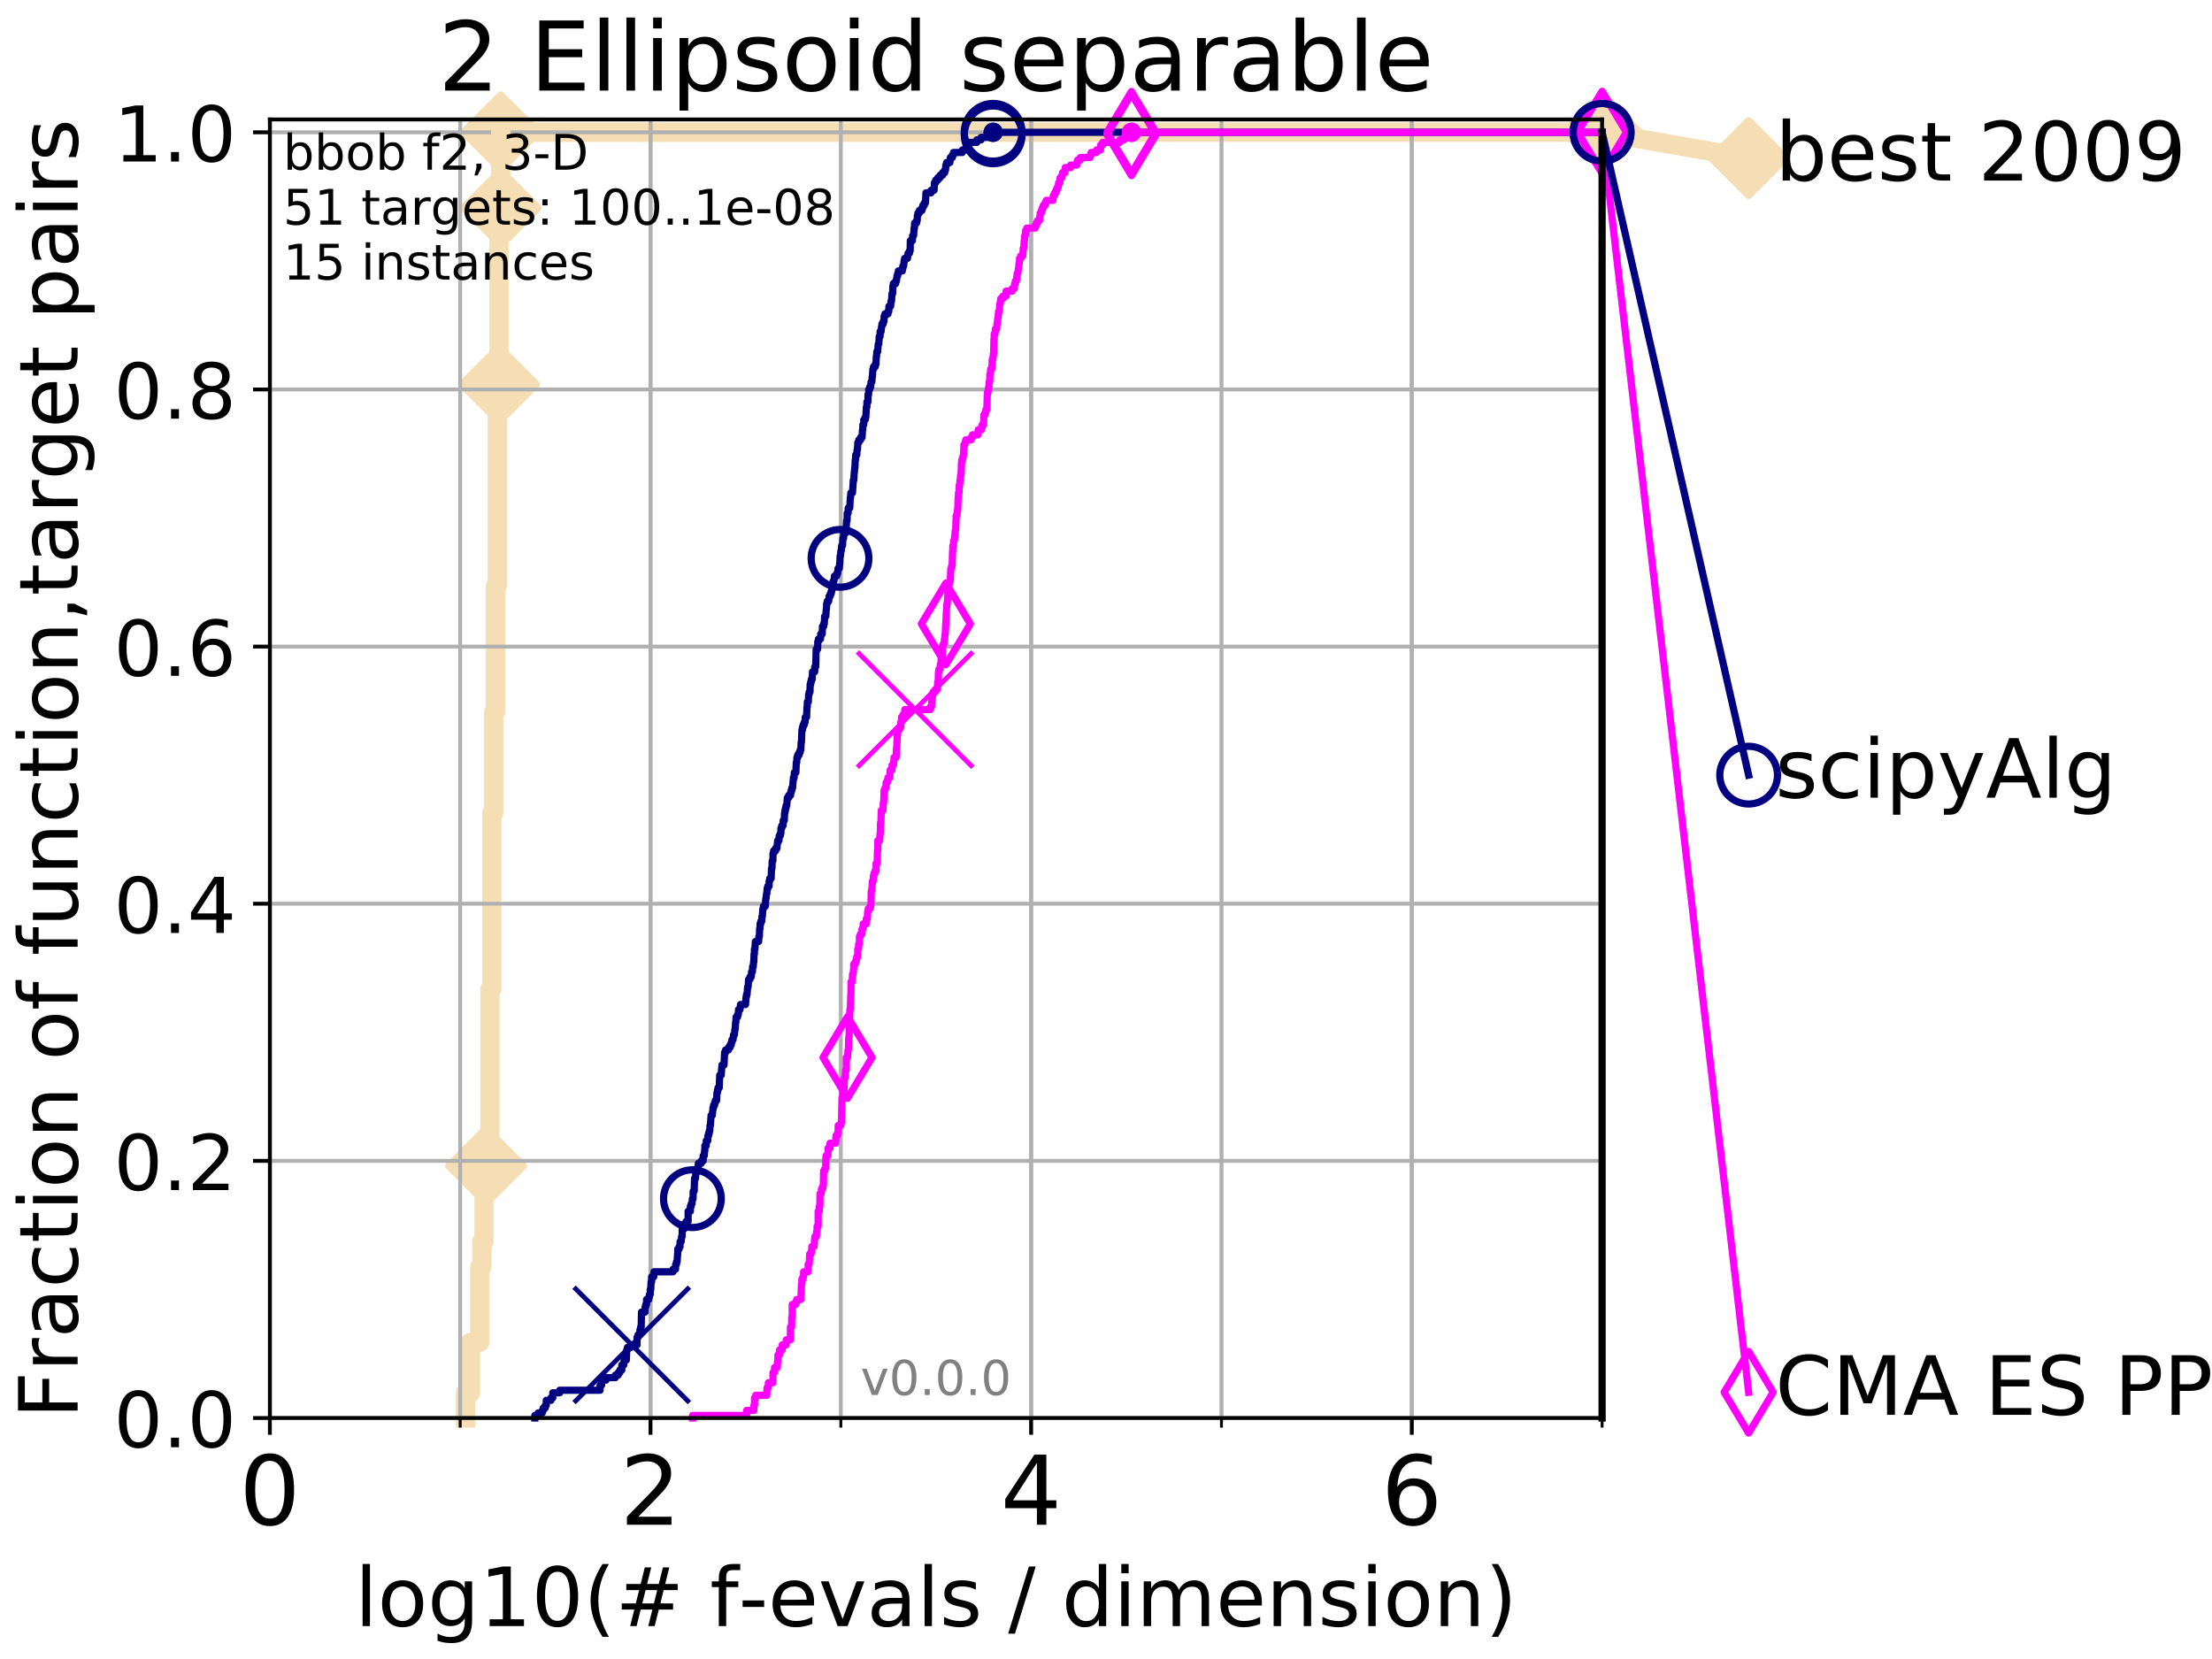 <?xml version="1.0" encoding="utf-8" standalone="no"?>
<!DOCTYPE svg PUBLIC "-//W3C//DTD SVG 1.1//EN"
  "http://www.w3.org/Graphics/SVG/1.1/DTD/svg11.dtd">
<!-- Created with matplotlib (http://matplotlib.org/) -->
<svg height="345pt" version="1.1" viewBox="0 0 460 345" width="460pt" xmlns="http://www.w3.org/2000/svg" xmlns:xlink="http://www.w3.org/1999/xlink">
 <defs>
  <style type="text/css">
*{stroke-linecap:butt;stroke-linejoin:round;}
  </style>
 </defs>
 <g id="figure_1">
  <g id="patch_1">
   <path d="M 0 345.6 
L 460.8 345.6 
L 460.8 0 
L 0 0 
z
" style="fill:#ffffff;"/>
  </g>
  <g id="axes_1">
   <g id="patch_2">
    <path d="M 56.12 294.88 
L 333.168 294.88 
L 333.168 24.84 
L 56.12 24.84 
z
" style="fill:#ffffff;"/>
   </g>
   <g id="line2d_1">
    <path d="M 96.808 294.88 
L 96.808 289.638 
L 97.85 289.638 
L 97.85 279.153 
L 99.761 279.153 
L 99.761 263.425 
L 100.208 263.425 
L 100.208 258.183 
L 100.643 258.183 
L 100.643 247.698 
L 101.068 247.698 
L 101.068 242.455 
L 101.482 242.455 
L 101.482 237.213 
L 101.886 237.213 
L 101.886 205.758 
L 102.281 205.758 
L 102.281 169.061 
L 102.668 169.061 
L 102.668 148.091 
L 103.045 148.091 
L 103.045 121.878 
L 103.415 121.878 
L 103.415 79.938 
L 103.777 79.938 
L 103.777 43.241 
L 104.131 43.241 
L 104.131 27.514 
L 333.168 27.514 
" style="fill:none;stroke:#f5deb3;stroke-linecap:square;stroke-width:4;"/>
   </g>
   <g id="line2d_2">
    <defs>
     <path d="M -0 7.778 
L 7.778 0 
L 0 -7.778 
L -7.778 -0 
z
" id="m52b1c4757e" style="stroke:#f5deb3;stroke-linejoin:miter;stroke-width:1.5;"/>
    </defs>
    <g>
     <use style="fill:#f5deb3;stroke:#f5deb3;stroke-linejoin:miter;stroke-width:1.5;" x="101.068" xlink:href="#m52b1c4757e" y="242.455"/>
     <use style="fill:#f5deb3;stroke:#f5deb3;stroke-linejoin:miter;stroke-width:1.5;" x="103.777" xlink:href="#m52b1c4757e" y="79.938"/>
     <use style="fill:#f5deb3;stroke:#f5deb3;stroke-linejoin:miter;stroke-width:1.5;" x="104.131" xlink:href="#m52b1c4757e" y="43.241"/>
     <use style="fill:#f5deb3;stroke:#f5deb3;stroke-linejoin:miter;stroke-width:1.5;" x="104.131" xlink:href="#m52b1c4757e" y="27.514"/>
     <use style="fill:#f5deb3;stroke:#f5deb3;stroke-linejoin:miter;stroke-width:1.5;" x="333.168" xlink:href="#m52b1c4757e" y="27.514"/>
    </g>
   </g>
   <g id="line2d_3">
    <path style="fill:none;stroke:#f5deb3;stroke-linecap:square;stroke-width:4;"/>
    <g/>
   </g>
   <g id="line2d_4">
    <path d="M 333.168 27.514 
L 363.643 32.861 
" style="fill:none;stroke:#f5deb3;stroke-linecap:square;stroke-width:4;"/>
    <g>
     <use style="fill:#f5deb3;stroke:#f5deb3;stroke-linejoin:miter;stroke-width:1.5;" x="333.168" xlink:href="#m52b1c4757e" y="27.514"/>
     <use style="fill:#f5deb3;stroke:#f5deb3;stroke-linejoin:miter;stroke-width:1.5;" x="363.643" xlink:href="#m52b1c4757e" y="32.861"/>
    </g>
   </g>
   <g id="matplotlib.axis_1">
    <g id="xtick_1">
     <g id="line2d_5">
      <path clip-path="url(#p8692047e72)" d="M 56.12 294.88 
L 56.12 24.84 
" style="fill:none;stroke:#b0b0b0;stroke-linecap:square;stroke-width:0.8;"/>
     </g>
     <g id="line2d_6">
      <defs>
       <path d="M 0 0 
L 0 3.5 
" id="m9a00a4f98d" style="stroke:#000000;stroke-width:0.8;"/>
      </defs>
      <g>
       <use style="stroke:#000000;stroke-width:0.8;" x="56.12" xlink:href="#m9a00a4f98d" y="294.88"/>
      </g>
     </g>
     <g id="text_1">
      <!-- 0 -->
      <defs>
       <path d="M 31.781 66.406 
Q 24.172 66.406 20.328 58.906 
Q 16.5 51.422 16.5 36.375 
Q 16.5 21.391 20.328 13.891 
Q 24.172 6.391 31.781 6.391 
Q 39.453 6.391 43.281 13.891 
Q 47.125 21.391 47.125 36.375 
Q 47.125 51.422 43.281 58.906 
Q 39.453 66.406 31.781 66.406 
z
M 31.781 74.219 
Q 44.047 74.219 50.516 64.516 
Q 56.984 54.828 56.984 36.375 
Q 56.984 17.969 50.516 8.266 
Q 44.047 -1.422 31.781 -1.422 
Q 19.531 -1.422 13.062 8.266 
Q 6.594 17.969 6.594 36.375 
Q 6.594 54.828 13.062 64.516 
Q 19.531 74.219 31.781 74.219 
z
" id="DejaVuSans-30"/>
      </defs>
      <g transform="translate(49.758 317.077)scale(0.2 -0.2)">
       <use xlink:href="#DejaVuSans-30"/>
      </g>
     </g>
    </g>
    <g id="xtick_2">
     <g id="line2d_7">
      <path clip-path="url(#p8692047e72)" d="M 135.277 294.88 
L 135.277 24.84 
" style="fill:none;stroke:#b0b0b0;stroke-linecap:square;stroke-width:0.8;"/>
     </g>
     <g id="line2d_8">
      <g>
       <use style="stroke:#000000;stroke-width:0.8;" x="135.277" xlink:href="#m9a00a4f98d" y="294.88"/>
      </g>
     </g>
     <g id="text_2">
      <!-- 2 -->
      <defs>
       <path d="M 19.188 8.297 
L 53.609 8.297 
L 53.609 0 
L 7.328 0 
L 7.328 8.297 
Q 12.938 14.109 22.625 23.891 
Q 32.328 33.688 34.812 36.531 
Q 39.547 41.844 41.422 45.531 
Q 43.312 49.219 43.312 52.781 
Q 43.312 58.594 39.234 62.25 
Q 35.156 65.922 28.609 65.922 
Q 23.969 65.922 18.812 64.312 
Q 13.672 62.703 7.812 59.422 
L 7.812 69.391 
Q 13.766 71.781 18.938 73 
Q 24.125 74.219 28.422 74.219 
Q 39.75 74.219 46.484 68.547 
Q 53.219 62.891 53.219 53.422 
Q 53.219 48.922 51.531 44.891 
Q 49.859 40.875 45.406 35.406 
Q 44.188 33.984 37.641 27.219 
Q 31.109 20.453 19.188 8.297 
z
" id="DejaVuSans-32"/>
      </defs>
      <g transform="translate(128.914 317.077)scale(0.2 -0.2)">
       <use xlink:href="#DejaVuSans-32"/>
      </g>
     </g>
    </g>
    <g id="xtick_3">
     <g id="line2d_9">
      <path clip-path="url(#p8692047e72)" d="M 214.433 294.88 
L 214.433 24.84 
" style="fill:none;stroke:#b0b0b0;stroke-linecap:square;stroke-width:0.8;"/>
     </g>
     <g id="line2d_10">
      <g>
       <use style="stroke:#000000;stroke-width:0.8;" x="214.433" xlink:href="#m9a00a4f98d" y="294.88"/>
      </g>
     </g>
     <g id="text_3">
      <!-- 4 -->
      <defs>
       <path d="M 37.797 64.312 
L 12.891 25.391 
L 37.797 25.391 
z
M 35.203 72.906 
L 47.609 72.906 
L 47.609 25.391 
L 58.016 25.391 
L 58.016 17.188 
L 47.609 17.188 
L 47.609 0 
L 37.797 0 
L 37.797 17.188 
L 4.891 17.188 
L 4.891 26.703 
z
" id="DejaVuSans-34"/>
      </defs>
      <g transform="translate(208.071 317.077)scale(0.2 -0.2)">
       <use xlink:href="#DejaVuSans-34"/>
      </g>
     </g>
    </g>
    <g id="xtick_4">
     <g id="line2d_11">
      <path clip-path="url(#p8692047e72)" d="M 293.59 294.88 
L 293.59 24.84 
" style="fill:none;stroke:#b0b0b0;stroke-linecap:square;stroke-width:0.8;"/>
     </g>
     <g id="line2d_12">
      <g>
       <use style="stroke:#000000;stroke-width:0.8;" x="293.59" xlink:href="#m9a00a4f98d" y="294.88"/>
      </g>
     </g>
     <g id="text_4">
      <!-- 6 -->
      <defs>
       <path d="M 33.016 40.375 
Q 26.375 40.375 22.484 35.828 
Q 18.609 31.297 18.609 23.391 
Q 18.609 15.531 22.484 10.953 
Q 26.375 6.391 33.016 6.391 
Q 39.656 6.391 43.531 10.953 
Q 47.406 15.531 47.406 23.391 
Q 47.406 31.297 43.531 35.828 
Q 39.656 40.375 33.016 40.375 
z
M 52.594 71.297 
L 52.594 62.312 
Q 48.875 64.062 45.094 64.984 
Q 41.312 65.922 37.594 65.922 
Q 27.828 65.922 22.672 59.328 
Q 17.531 52.734 16.797 39.406 
Q 19.672 43.656 24.016 45.922 
Q 28.375 48.188 33.594 48.188 
Q 44.578 48.188 50.953 41.516 
Q 57.328 34.859 57.328 23.391 
Q 57.328 12.156 50.688 5.359 
Q 44.047 -1.422 33.016 -1.422 
Q 20.359 -1.422 13.672 8.266 
Q 6.984 17.969 6.984 36.375 
Q 6.984 53.656 15.188 63.938 
Q 23.391 74.219 37.203 74.219 
Q 40.922 74.219 44.703 73.484 
Q 48.484 72.75 52.594 71.297 
z
" id="DejaVuSans-36"/>
      </defs>
      <g transform="translate(287.227 317.077)scale(0.2 -0.2)">
       <use xlink:href="#DejaVuSans-36"/>
      </g>
     </g>
    </g>
    <g id="xtick_5">
     <g id="line2d_13">
      <path clip-path="url(#p8692047e72)" d="M 56.12 294.88 
L 56.12 24.84 
" style="fill:none;stroke:#b0b0b0;stroke-linecap:square;stroke-width:0.8;"/>
     </g>
     <g id="line2d_14">
      <defs>
       <path d="M 0 0 
L 0 2 
" id="md3a97a797b" style="stroke:#000000;stroke-width:0.6;"/>
      </defs>
      <g>
       <use style="stroke:#000000;stroke-width:0.6;" x="56.12" xlink:href="#md3a97a797b" y="294.88"/>
      </g>
     </g>
    </g>
    <g id="xtick_6">
     <g id="line2d_15">
      <path clip-path="url(#p8692047e72)" d="M 95.698 294.88 
L 95.698 24.84 
" style="fill:none;stroke:#b0b0b0;stroke-linecap:square;stroke-width:0.8;"/>
     </g>
     <g id="line2d_16">
      <g>
       <use style="stroke:#000000;stroke-width:0.6;" x="95.698" xlink:href="#md3a97a797b" y="294.88"/>
      </g>
     </g>
    </g>
    <g id="xtick_7">
     <g id="line2d_17">
      <path clip-path="url(#p8692047e72)" d="M 135.277 294.88 
L 135.277 24.84 
" style="fill:none;stroke:#b0b0b0;stroke-linecap:square;stroke-width:0.8;"/>
     </g>
     <g id="line2d_18">
      <g>
       <use style="stroke:#000000;stroke-width:0.6;" x="135.277" xlink:href="#md3a97a797b" y="294.88"/>
      </g>
     </g>
    </g>
    <g id="xtick_8">
     <g id="line2d_19">
      <path clip-path="url(#p8692047e72)" d="M 174.855 294.88 
L 174.855 24.84 
" style="fill:none;stroke:#b0b0b0;stroke-linecap:square;stroke-width:0.8;"/>
     </g>
     <g id="line2d_20">
      <g>
       <use style="stroke:#000000;stroke-width:0.6;" x="174.855" xlink:href="#md3a97a797b" y="294.88"/>
      </g>
     </g>
    </g>
    <g id="xtick_9">
     <g id="line2d_21">
      <path clip-path="url(#p8692047e72)" d="M 214.433 294.88 
L 214.433 24.84 
" style="fill:none;stroke:#b0b0b0;stroke-linecap:square;stroke-width:0.8;"/>
     </g>
     <g id="line2d_22">
      <g>
       <use style="stroke:#000000;stroke-width:0.6;" x="214.433" xlink:href="#md3a97a797b" y="294.88"/>
      </g>
     </g>
    </g>
    <g id="xtick_10">
     <g id="line2d_23">
      <path clip-path="url(#p8692047e72)" d="M 254.011 294.88 
L 254.011 24.84 
" style="fill:none;stroke:#b0b0b0;stroke-linecap:square;stroke-width:0.8;"/>
     </g>
     <g id="line2d_24">
      <g>
       <use style="stroke:#000000;stroke-width:0.6;" x="254.011" xlink:href="#md3a97a797b" y="294.88"/>
      </g>
     </g>
    </g>
    <g id="xtick_11">
     <g id="line2d_25">
      <path clip-path="url(#p8692047e72)" d="M 293.59 294.88 
L 293.59 24.84 
" style="fill:none;stroke:#b0b0b0;stroke-linecap:square;stroke-width:0.8;"/>
     </g>
     <g id="line2d_26">
      <g>
       <use style="stroke:#000000;stroke-width:0.6;" x="293.59" xlink:href="#md3a97a797b" y="294.88"/>
      </g>
     </g>
    </g>
    <g id="xtick_12">
     <g id="line2d_27">
      <path clip-path="url(#p8692047e72)" d="M 333.168 294.88 
L 333.168 24.84 
" style="fill:none;stroke:#b0b0b0;stroke-linecap:square;stroke-width:0.8;"/>
     </g>
     <g id="line2d_28">
      <g>
       <use style="stroke:#000000;stroke-width:0.6;" x="333.168" xlink:href="#md3a97a797b" y="294.88"/>
      </g>
     </g>
    </g>
    <g id="text_5">
     <!-- log10(# f-evals / dimension) -->
     <defs>
      <path d="M 9.422 75.984 
L 18.406 75.984 
L 18.406 0 
L 9.422 0 
z
" id="DejaVuSans-6c"/>
      <path d="M 30.609 48.391 
Q 23.391 48.391 19.188 42.75 
Q 14.984 37.109 14.984 27.297 
Q 14.984 17.484 19.156 11.844 
Q 23.344 6.203 30.609 6.203 
Q 37.797 6.203 41.984 11.859 
Q 46.188 17.531 46.188 27.297 
Q 46.188 37.016 41.984 42.703 
Q 37.797 48.391 30.609 48.391 
z
M 30.609 56 
Q 42.328 56 49.016 48.375 
Q 55.719 40.766 55.719 27.297 
Q 55.719 13.875 49.016 6.219 
Q 42.328 -1.422 30.609 -1.422 
Q 18.844 -1.422 12.172 6.219 
Q 5.516 13.875 5.516 27.297 
Q 5.516 40.766 12.172 48.375 
Q 18.844 56 30.609 56 
z
" id="DejaVuSans-6f"/>
      <path d="M 45.406 27.984 
Q 45.406 37.75 41.375 43.109 
Q 37.359 48.484 30.078 48.484 
Q 22.859 48.484 18.828 43.109 
Q 14.797 37.75 14.797 27.984 
Q 14.797 18.266 18.828 12.891 
Q 22.859 7.516 30.078 7.516 
Q 37.359 7.516 41.375 12.891 
Q 45.406 18.266 45.406 27.984 
z
M 54.391 6.781 
Q 54.391 -7.172 48.188 -13.984 
Q 42 -20.797 29.203 -20.797 
Q 24.469 -20.797 20.266 -20.094 
Q 16.062 -19.391 12.109 -17.922 
L 12.109 -9.188 
Q 16.062 -11.328 19.922 -12.344 
Q 23.781 -13.375 27.781 -13.375 
Q 36.625 -13.375 41.016 -8.766 
Q 45.406 -4.156 45.406 5.172 
L 45.406 9.625 
Q 42.625 4.781 38.281 2.391 
Q 33.938 0 27.875 0 
Q 17.828 0 11.672 7.656 
Q 5.516 15.328 5.516 27.984 
Q 5.516 40.672 11.672 48.328 
Q 17.828 56 27.875 56 
Q 33.938 56 38.281 53.609 
Q 42.625 51.219 45.406 46.391 
L 45.406 54.688 
L 54.391 54.688 
z
" id="DejaVuSans-67"/>
      <path d="M 12.406 8.297 
L 28.516 8.297 
L 28.516 63.922 
L 10.984 60.406 
L 10.984 69.391 
L 28.422 72.906 
L 38.281 72.906 
L 38.281 8.297 
L 54.391 8.297 
L 54.391 0 
L 12.406 0 
z
" id="DejaVuSans-31"/>
      <path d="M 31 75.875 
Q 24.469 64.656 21.281 53.656 
Q 18.109 42.672 18.109 31.391 
Q 18.109 20.125 21.312 9.062 
Q 24.516 -2 31 -13.188 
L 23.188 -13.188 
Q 15.875 -1.703 12.234 9.375 
Q 8.594 20.453 8.594 31.391 
Q 8.594 42.281 12.203 53.312 
Q 15.828 64.359 23.188 75.875 
z
" id="DejaVuSans-28"/>
      <path d="M 51.125 44 
L 36.922 44 
L 32.812 27.688 
L 47.125 27.688 
z
M 43.797 71.781 
L 38.719 51.516 
L 52.984 51.516 
L 58.109 71.781 
L 65.922 71.781 
L 60.891 51.516 
L 76.125 51.516 
L 76.125 44 
L 58.984 44 
L 54.984 27.688 
L 70.516 27.688 
L 70.516 20.219 
L 53.078 20.219 
L 48 0 
L 40.188 0 
L 45.219 20.219 
L 30.906 20.219 
L 25.875 0 
L 18.016 0 
L 23.094 20.219 
L 7.719 20.219 
L 7.719 27.688 
L 24.906 27.688 
L 29 44 
L 13.281 44 
L 13.281 51.516 
L 30.906 51.516 
L 35.891 71.781 
z
" id="DejaVuSans-23"/>
      <path id="DejaVuSans-20"/>
      <path d="M 37.109 75.984 
L 37.109 68.5 
L 28.516 68.5 
Q 23.688 68.5 21.797 66.547 
Q 19.922 64.594 19.922 59.516 
L 19.922 54.688 
L 34.719 54.688 
L 34.719 47.703 
L 19.922 47.703 
L 19.922 0 
L 10.891 0 
L 10.891 47.703 
L 2.297 47.703 
L 2.297 54.688 
L 10.891 54.688 
L 10.891 58.5 
Q 10.891 67.625 15.141 71.797 
Q 19.391 75.984 28.609 75.984 
z
" id="DejaVuSans-66"/>
      <path d="M 4.891 31.391 
L 31.203 31.391 
L 31.203 23.391 
L 4.891 23.391 
z
" id="DejaVuSans-2d"/>
      <path d="M 56.203 29.594 
L 56.203 25.203 
L 14.891 25.203 
Q 15.484 15.922 20.484 11.062 
Q 25.484 6.203 34.422 6.203 
Q 39.594 6.203 44.453 7.469 
Q 49.312 8.734 54.109 11.281 
L 54.109 2.781 
Q 49.266 0.734 44.188 -0.344 
Q 39.109 -1.422 33.891 -1.422 
Q 20.797 -1.422 13.156 6.188 
Q 5.516 13.812 5.516 26.812 
Q 5.516 40.234 12.766 48.109 
Q 20.016 56 32.328 56 
Q 43.359 56 49.781 48.891 
Q 56.203 41.797 56.203 29.594 
z
M 47.219 32.234 
Q 47.125 39.594 43.094 43.984 
Q 39.062 48.391 32.422 48.391 
Q 24.906 48.391 20.391 44.141 
Q 15.875 39.891 15.188 32.172 
z
" id="DejaVuSans-65"/>
      <path d="M 2.984 54.688 
L 12.5 54.688 
L 29.594 8.797 
L 46.688 54.688 
L 56.203 54.688 
L 35.688 0 
L 23.484 0 
z
" id="DejaVuSans-76"/>
      <path d="M 34.281 27.484 
Q 23.391 27.484 19.188 25 
Q 14.984 22.516 14.984 16.5 
Q 14.984 11.719 18.141 8.906 
Q 21.297 6.109 26.703 6.109 
Q 34.188 6.109 38.703 11.406 
Q 43.219 16.703 43.219 25.484 
L 43.219 27.484 
z
M 52.203 31.203 
L 52.203 0 
L 43.219 0 
L 43.219 8.297 
Q 40.141 3.328 35.547 0.953 
Q 30.953 -1.422 24.312 -1.422 
Q 15.922 -1.422 10.953 3.297 
Q 6 8.016 6 15.922 
Q 6 25.141 12.172 29.828 
Q 18.359 34.516 30.609 34.516 
L 43.219 34.516 
L 43.219 35.406 
Q 43.219 41.609 39.141 45 
Q 35.062 48.391 27.688 48.391 
Q 23 48.391 18.547 47.266 
Q 14.109 46.141 10.016 43.891 
L 10.016 52.203 
Q 14.938 54.109 19.578 55.047 
Q 24.219 56 28.609 56 
Q 40.484 56 46.344 49.844 
Q 52.203 43.703 52.203 31.203 
z
" id="DejaVuSans-61"/>
      <path d="M 44.281 53.078 
L 44.281 44.578 
Q 40.484 46.531 36.375 47.5 
Q 32.281 48.484 27.875 48.484 
Q 21.188 48.484 17.844 46.438 
Q 14.5 44.391 14.5 40.281 
Q 14.5 37.156 16.891 35.375 
Q 19.281 33.594 26.516 31.984 
L 29.594 31.297 
Q 39.156 29.25 43.188 25.516 
Q 47.219 21.781 47.219 15.094 
Q 47.219 7.469 41.188 3.016 
Q 35.156 -1.422 24.609 -1.422 
Q 20.219 -1.422 15.453 -0.562 
Q 10.688 0.297 5.422 2 
L 5.422 11.281 
Q 10.406 8.688 15.234 7.391 
Q 20.062 6.109 24.812 6.109 
Q 31.156 6.109 34.562 8.281 
Q 37.984 10.453 37.984 14.406 
Q 37.984 18.062 35.516 20.016 
Q 33.062 21.969 24.703 23.781 
L 21.578 24.516 
Q 13.234 26.266 9.516 29.906 
Q 5.812 33.547 5.812 39.891 
Q 5.812 47.609 11.281 51.797 
Q 16.75 56 26.812 56 
Q 31.781 56 36.172 55.266 
Q 40.578 54.547 44.281 53.078 
z
" id="DejaVuSans-73"/>
      <path d="M 25.391 72.906 
L 33.688 72.906 
L 8.297 -9.281 
L 0 -9.281 
z
" id="DejaVuSans-2f"/>
      <path d="M 45.406 46.391 
L 45.406 75.984 
L 54.391 75.984 
L 54.391 0 
L 45.406 0 
L 45.406 8.203 
Q 42.578 3.328 38.25 0.953 
Q 33.938 -1.422 27.875 -1.422 
Q 17.969 -1.422 11.734 6.484 
Q 5.516 14.406 5.516 27.297 
Q 5.516 40.188 11.734 48.094 
Q 17.969 56 27.875 56 
Q 33.938 56 38.25 53.625 
Q 42.578 51.266 45.406 46.391 
z
M 14.797 27.297 
Q 14.797 17.391 18.875 11.75 
Q 22.953 6.109 30.078 6.109 
Q 37.203 6.109 41.297 11.75 
Q 45.406 17.391 45.406 27.297 
Q 45.406 37.203 41.297 42.844 
Q 37.203 48.484 30.078 48.484 
Q 22.953 48.484 18.875 42.844 
Q 14.797 37.203 14.797 27.297 
z
" id="DejaVuSans-64"/>
      <path d="M 9.422 54.688 
L 18.406 54.688 
L 18.406 0 
L 9.422 0 
z
M 9.422 75.984 
L 18.406 75.984 
L 18.406 64.594 
L 9.422 64.594 
z
" id="DejaVuSans-69"/>
      <path d="M 52 44.188 
Q 55.375 50.25 60.062 53.125 
Q 64.75 56 71.094 56 
Q 79.641 56 84.281 50.016 
Q 88.922 44.047 88.922 33.016 
L 88.922 0 
L 79.891 0 
L 79.891 32.719 
Q 79.891 40.578 77.094 44.375 
Q 74.312 48.188 68.609 48.188 
Q 61.625 48.188 57.562 43.547 
Q 53.516 38.922 53.516 30.906 
L 53.516 0 
L 44.484 0 
L 44.484 32.719 
Q 44.484 40.625 41.703 44.406 
Q 38.922 48.188 33.109 48.188 
Q 26.219 48.188 22.156 43.531 
Q 18.109 38.875 18.109 30.906 
L 18.109 0 
L 9.078 0 
L 9.078 54.688 
L 18.109 54.688 
L 18.109 46.188 
Q 21.188 51.219 25.484 53.609 
Q 29.781 56 35.688 56 
Q 41.656 56 45.828 52.969 
Q 50 49.953 52 44.188 
z
" id="DejaVuSans-6d"/>
      <path d="M 54.891 33.016 
L 54.891 0 
L 45.906 0 
L 45.906 32.719 
Q 45.906 40.484 42.875 44.328 
Q 39.844 48.188 33.797 48.188 
Q 26.516 48.188 22.312 43.547 
Q 18.109 38.922 18.109 30.906 
L 18.109 0 
L 9.078 0 
L 9.078 54.688 
L 18.109 54.688 
L 18.109 46.188 
Q 21.344 51.125 25.703 53.562 
Q 30.078 56 35.797 56 
Q 45.219 56 50.047 50.172 
Q 54.891 44.344 54.891 33.016 
z
" id="DejaVuSans-6e"/>
      <path d="M 8.016 75.875 
L 15.828 75.875 
Q 23.141 64.359 26.781 53.312 
Q 30.422 42.281 30.422 31.391 
Q 30.422 20.453 26.781 9.375 
Q 23.141 -1.703 15.828 -13.188 
L 8.016 -13.188 
Q 14.5 -2 17.703 9.062 
Q 20.906 20.125 20.906 31.391 
Q 20.906 42.672 17.703 53.656 
Q 14.5 64.656 8.016 75.875 
z
" id="DejaVuSans-29"/>
     </defs>
     <g transform="translate(73.803 338.154)scale(0.17 -0.17)">
      <use xlink:href="#DejaVuSans-6c"/>
      <use x="27.783" xlink:href="#DejaVuSans-6f"/>
      <use x="88.965" xlink:href="#DejaVuSans-67"/>
      <use x="152.441" xlink:href="#DejaVuSans-31"/>
      <use x="216.064" xlink:href="#DejaVuSans-30"/>
      <use x="279.688" xlink:href="#DejaVuSans-28"/>
      <use x="318.701" xlink:href="#DejaVuSans-23"/>
      <use x="402.49" xlink:href="#DejaVuSans-20"/>
      <use x="434.277" xlink:href="#DejaVuSans-66"/>
      <use x="469.404" xlink:href="#DejaVuSans-2d"/>
      <use x="505.488" xlink:href="#DejaVuSans-65"/>
      <use x="567.012" xlink:href="#DejaVuSans-76"/>
      <use x="626.191" xlink:href="#DejaVuSans-61"/>
      <use x="687.471" xlink:href="#DejaVuSans-6c"/>
      <use x="715.254" xlink:href="#DejaVuSans-73"/>
      <use x="767.354" xlink:href="#DejaVuSans-20"/>
      <use x="799.141" xlink:href="#DejaVuSans-2f"/>
      <use x="832.832" xlink:href="#DejaVuSans-20"/>
      <use x="864.619" xlink:href="#DejaVuSans-64"/>
      <use x="928.096" xlink:href="#DejaVuSans-69"/>
      <use x="955.879" xlink:href="#DejaVuSans-6d"/>
      <use x="1053.291" xlink:href="#DejaVuSans-65"/>
      <use x="1114.814" xlink:href="#DejaVuSans-6e"/>
      <use x="1178.193" xlink:href="#DejaVuSans-73"/>
      <use x="1230.293" xlink:href="#DejaVuSans-69"/>
      <use x="1258.076" xlink:href="#DejaVuSans-6f"/>
      <use x="1319.258" xlink:href="#DejaVuSans-6e"/>
      <use x="1382.637" xlink:href="#DejaVuSans-29"/>
     </g>
    </g>
   </g>
   <g id="matplotlib.axis_2">
    <g id="ytick_1">
     <g id="line2d_29">
      <path clip-path="url(#p8692047e72)" d="M 56.12 294.88 
L 333.168 294.88 
" style="fill:none;stroke:#b0b0b0;stroke-linecap:square;stroke-width:0.8;"/>
     </g>
     <g id="line2d_30">
      <defs>
       <path d="M 0 0 
L -3.5 0 
" id="m5a74bc97af" style="stroke:#000000;stroke-width:0.8;"/>
      </defs>
      <g>
       <use style="stroke:#000000;stroke-width:0.8;" x="56.12" xlink:href="#m5a74bc97af" y="294.88"/>
      </g>
     </g>
     <g id="text_6">
      <!-- 0.0 -->
      <defs>
       <path d="M 10.688 12.406 
L 21 12.406 
L 21 0 
L 10.688 0 
z
" id="DejaVuSans-2e"/>
      </defs>
      <g transform="translate(23.675 300.959)scale(0.16 -0.16)">
       <use xlink:href="#DejaVuSans-30"/>
       <use x="63.623" xlink:href="#DejaVuSans-2e"/>
       <use x="95.41" xlink:href="#DejaVuSans-30"/>
      </g>
     </g>
    </g>
    <g id="ytick_2">
     <g id="line2d_31">
      <path clip-path="url(#p8692047e72)" d="M 56.12 241.407 
L 333.168 241.407 
" style="fill:none;stroke:#b0b0b0;stroke-linecap:square;stroke-width:0.8;"/>
     </g>
     <g id="line2d_32">
      <g>
       <use style="stroke:#000000;stroke-width:0.8;" x="56.12" xlink:href="#m5a74bc97af" y="241.407"/>
      </g>
     </g>
     <g id="text_7">
      <!-- 0.2 -->
      <g transform="translate(23.675 247.485)scale(0.16 -0.16)">
       <use xlink:href="#DejaVuSans-30"/>
       <use x="63.623" xlink:href="#DejaVuSans-2e"/>
       <use x="95.41" xlink:href="#DejaVuSans-32"/>
      </g>
     </g>
    </g>
    <g id="ytick_3">
     <g id="line2d_33">
      <path clip-path="url(#p8692047e72)" d="M 56.12 187.933 
L 333.168 187.933 
" style="fill:none;stroke:#b0b0b0;stroke-linecap:square;stroke-width:0.8;"/>
     </g>
     <g id="line2d_34">
      <g>
       <use style="stroke:#000000;stroke-width:0.8;" x="56.12" xlink:href="#m5a74bc97af" y="187.933"/>
      </g>
     </g>
     <g id="text_8">
      <!-- 0.4 -->
      <g transform="translate(23.675 194.012)scale(0.16 -0.16)">
       <use xlink:href="#DejaVuSans-30"/>
       <use x="63.623" xlink:href="#DejaVuSans-2e"/>
       <use x="95.41" xlink:href="#DejaVuSans-34"/>
      </g>
     </g>
    </g>
    <g id="ytick_4">
     <g id="line2d_35">
      <path clip-path="url(#p8692047e72)" d="M 56.12 134.46 
L 333.168 134.46 
" style="fill:none;stroke:#b0b0b0;stroke-linecap:square;stroke-width:0.8;"/>
     </g>
     <g id="line2d_36">
      <g>
       <use style="stroke:#000000;stroke-width:0.8;" x="56.12" xlink:href="#m5a74bc97af" y="134.46"/>
      </g>
     </g>
     <g id="text_9">
      <!-- 0.6 -->
      <g transform="translate(23.675 140.539)scale(0.16 -0.16)">
       <use xlink:href="#DejaVuSans-30"/>
       <use x="63.623" xlink:href="#DejaVuSans-2e"/>
       <use x="95.41" xlink:href="#DejaVuSans-36"/>
      </g>
     </g>
    </g>
    <g id="ytick_5">
     <g id="line2d_37">
      <path clip-path="url(#p8692047e72)" d="M 56.12 80.987 
L 333.168 80.987 
" style="fill:none;stroke:#b0b0b0;stroke-linecap:square;stroke-width:0.8;"/>
     </g>
     <g id="line2d_38">
      <g>
       <use style="stroke:#000000;stroke-width:0.8;" x="56.12" xlink:href="#m5a74bc97af" y="80.987"/>
      </g>
     </g>
     <g id="text_10">
      <!-- 0.8 -->
      <defs>
       <path d="M 31.781 34.625 
Q 24.75 34.625 20.719 30.859 
Q 16.703 27.094 16.703 20.516 
Q 16.703 13.922 20.719 10.156 
Q 24.75 6.391 31.781 6.391 
Q 38.812 6.391 42.859 10.172 
Q 46.922 13.969 46.922 20.516 
Q 46.922 27.094 42.891 30.859 
Q 38.875 34.625 31.781 34.625 
z
M 21.922 38.812 
Q 15.578 40.375 12.031 44.719 
Q 8.5 49.078 8.5 55.328 
Q 8.5 64.062 14.719 69.141 
Q 20.953 74.219 31.781 74.219 
Q 42.672 74.219 48.875 69.141 
Q 55.078 64.062 55.078 55.328 
Q 55.078 49.078 51.531 44.719 
Q 48 40.375 41.703 38.812 
Q 48.828 37.156 52.797 32.312 
Q 56.781 27.484 56.781 20.516 
Q 56.781 9.906 50.312 4.234 
Q 43.844 -1.422 31.781 -1.422 
Q 19.734 -1.422 13.25 4.234 
Q 6.781 9.906 6.781 20.516 
Q 6.781 27.484 10.781 32.312 
Q 14.797 37.156 21.922 38.812 
z
M 18.312 54.391 
Q 18.312 48.734 21.844 45.562 
Q 25.391 42.391 31.781 42.391 
Q 38.141 42.391 41.719 45.562 
Q 45.312 48.734 45.312 54.391 
Q 45.312 60.062 41.719 63.234 
Q 38.141 66.406 31.781 66.406 
Q 25.391 66.406 21.844 63.234 
Q 18.312 60.062 18.312 54.391 
z
" id="DejaVuSans-38"/>
      </defs>
      <g transform="translate(23.675 87.066)scale(0.16 -0.16)">
       <use xlink:href="#DejaVuSans-30"/>
       <use x="63.623" xlink:href="#DejaVuSans-2e"/>
       <use x="95.41" xlink:href="#DejaVuSans-38"/>
      </g>
     </g>
    </g>
    <g id="ytick_6">
     <g id="line2d_39">
      <path clip-path="url(#p8692047e72)" d="M 56.12 27.514 
L 333.168 27.514 
" style="fill:none;stroke:#b0b0b0;stroke-linecap:square;stroke-width:0.8;"/>
     </g>
     <g id="line2d_40">
      <g>
       <use style="stroke:#000000;stroke-width:0.8;" x="56.12" xlink:href="#m5a74bc97af" y="27.514"/>
      </g>
     </g>
     <g id="text_11">
      <!-- 1.0 -->
      <g transform="translate(23.675 33.592)scale(0.16 -0.16)">
       <use xlink:href="#DejaVuSans-31"/>
       <use x="63.623" xlink:href="#DejaVuSans-2e"/>
       <use x="95.41" xlink:href="#DejaVuSans-30"/>
      </g>
     </g>
    </g>
    <g id="text_12">
     <!-- Fraction of function,target pairs -->
     <defs>
      <path d="M 9.812 72.906 
L 51.703 72.906 
L 51.703 64.594 
L 19.672 64.594 
L 19.672 43.109 
L 48.578 43.109 
L 48.578 34.812 
L 19.672 34.812 
L 19.672 0 
L 9.812 0 
z
" id="DejaVuSans-46"/>
      <path d="M 41.109 46.297 
Q 39.594 47.172 37.812 47.578 
Q 36.031 48 33.891 48 
Q 26.266 48 22.188 43.047 
Q 18.109 38.094 18.109 28.812 
L 18.109 0 
L 9.078 0 
L 9.078 54.688 
L 18.109 54.688 
L 18.109 46.188 
Q 20.953 51.172 25.484 53.578 
Q 30.031 56 36.531 56 
Q 37.453 56 38.578 55.875 
Q 39.703 55.766 41.062 55.516 
z
" id="DejaVuSans-72"/>
      <path d="M 48.781 52.594 
L 48.781 44.188 
Q 44.969 46.297 41.141 47.344 
Q 37.312 48.391 33.406 48.391 
Q 24.656 48.391 19.812 42.844 
Q 14.984 37.312 14.984 27.297 
Q 14.984 17.281 19.812 11.734 
Q 24.656 6.203 33.406 6.203 
Q 37.312 6.203 41.141 7.25 
Q 44.969 8.297 48.781 10.406 
L 48.781 2.094 
Q 45.016 0.344 40.984 -0.531 
Q 36.969 -1.422 32.422 -1.422 
Q 20.062 -1.422 12.781 6.344 
Q 5.516 14.109 5.516 27.297 
Q 5.516 40.672 12.859 48.328 
Q 20.219 56 33.016 56 
Q 37.156 56 41.109 55.141 
Q 45.062 54.297 48.781 52.594 
z
" id="DejaVuSans-63"/>
      <path d="M 18.312 70.219 
L 18.312 54.688 
L 36.812 54.688 
L 36.812 47.703 
L 18.312 47.703 
L 18.312 18.016 
Q 18.312 11.328 20.141 9.422 
Q 21.969 7.516 27.594 7.516 
L 36.812 7.516 
L 36.812 0 
L 27.594 0 
Q 17.188 0 13.234 3.875 
Q 9.281 7.766 9.281 18.016 
L 9.281 47.703 
L 2.688 47.703 
L 2.688 54.688 
L 9.281 54.688 
L 9.281 70.219 
z
" id="DejaVuSans-74"/>
      <path d="M 8.5 21.578 
L 8.5 54.688 
L 17.484 54.688 
L 17.484 21.922 
Q 17.484 14.156 20.5 10.266 
Q 23.531 6.391 29.594 6.391 
Q 36.859 6.391 41.078 11.031 
Q 45.312 15.672 45.312 23.688 
L 45.312 54.688 
L 54.297 54.688 
L 54.297 0 
L 45.312 0 
L 45.312 8.406 
Q 42.047 3.422 37.719 1 
Q 33.406 -1.422 27.688 -1.422 
Q 18.266 -1.422 13.375 4.438 
Q 8.5 10.297 8.5 21.578 
z
M 31.109 56 
z
" id="DejaVuSans-75"/>
      <path d="M 11.719 12.406 
L 22.016 12.406 
L 22.016 4 
L 14.016 -11.625 
L 7.719 -11.625 
L 11.719 4 
z
" id="DejaVuSans-2c"/>
      <path d="M 18.109 8.203 
L 18.109 -20.797 
L 9.078 -20.797 
L 9.078 54.688 
L 18.109 54.688 
L 18.109 46.391 
Q 20.953 51.266 25.266 53.625 
Q 29.594 56 35.594 56 
Q 45.562 56 51.781 48.094 
Q 58.016 40.188 58.016 27.297 
Q 58.016 14.406 51.781 6.484 
Q 45.562 -1.422 35.594 -1.422 
Q 29.594 -1.422 25.266 0.953 
Q 20.953 3.328 18.109 8.203 
z
M 48.688 27.297 
Q 48.688 37.203 44.609 42.844 
Q 40.531 48.484 33.406 48.484 
Q 26.266 48.484 22.188 42.844 
Q 18.109 37.203 18.109 27.297 
Q 18.109 17.391 22.188 11.75 
Q 26.266 6.109 33.406 6.109 
Q 40.531 6.109 44.609 11.75 
Q 48.688 17.391 48.688 27.297 
z
" id="DejaVuSans-70"/>
     </defs>
     <g transform="translate(16.14 294.999)rotate(-90)scale(0.17 -0.17)">
      <use xlink:href="#DejaVuSans-46"/>
      <use x="57.41" xlink:href="#DejaVuSans-72"/>
      <use x="98.523" xlink:href="#DejaVuSans-61"/>
      <use x="159.803" xlink:href="#DejaVuSans-63"/>
      <use x="214.783" xlink:href="#DejaVuSans-74"/>
      <use x="253.992" xlink:href="#DejaVuSans-69"/>
      <use x="281.775" xlink:href="#DejaVuSans-6f"/>
      <use x="342.957" xlink:href="#DejaVuSans-6e"/>
      <use x="406.336" xlink:href="#DejaVuSans-20"/>
      <use x="438.123" xlink:href="#DejaVuSans-6f"/>
      <use x="499.305" xlink:href="#DejaVuSans-66"/>
      <use x="534.51" xlink:href="#DejaVuSans-20"/>
      <use x="566.297" xlink:href="#DejaVuSans-66"/>
      <use x="601.502" xlink:href="#DejaVuSans-75"/>
      <use x="664.881" xlink:href="#DejaVuSans-6e"/>
      <use x="728.26" xlink:href="#DejaVuSans-63"/>
      <use x="783.24" xlink:href="#DejaVuSans-74"/>
      <use x="822.449" xlink:href="#DejaVuSans-69"/>
      <use x="850.232" xlink:href="#DejaVuSans-6f"/>
      <use x="911.414" xlink:href="#DejaVuSans-6e"/>
      <use x="974.793" xlink:href="#DejaVuSans-2c"/>
      <use x="1006.58" xlink:href="#DejaVuSans-74"/>
      <use x="1045.789" xlink:href="#DejaVuSans-61"/>
      <use x="1107.068" xlink:href="#DejaVuSans-72"/>
      <use x="1148.166" xlink:href="#DejaVuSans-67"/>
      <use x="1211.643" xlink:href="#DejaVuSans-65"/>
      <use x="1273.166" xlink:href="#DejaVuSans-74"/>
      <use x="1312.375" xlink:href="#DejaVuSans-20"/>
      <use x="1344.162" xlink:href="#DejaVuSans-70"/>
      <use x="1407.639" xlink:href="#DejaVuSans-61"/>
      <use x="1468.918" xlink:href="#DejaVuSans-69"/>
      <use x="1496.701" xlink:href="#DejaVuSans-72"/>
      <use x="1537.814" xlink:href="#DejaVuSans-73"/>
     </g>
    </g>
   </g>
   <g id="line2d_41">
    <defs>
     <path d="M 0 1.5 
C 0.398 1.5 0.779 1.342 1.061 1.061 
C 1.342 0.779 1.5 0.398 1.5 0 
C 1.5 -0.398 1.342 -0.779 1.061 -1.061 
C 0.779 -1.342 0.398 -1.5 0 -1.5 
C -0.398 -1.5 -0.779 -1.342 -1.061 -1.061 
C -1.342 -0.779 -1.5 -0.398 -1.5 0 
C -1.5 0.398 -1.342 0.779 -1.061 1.061 
C -0.779 1.342 -0.398 1.5 0 1.5 
z
" id="m9b1c02434e" style="stroke:#f5deb3;"/>
    </defs>
    <g>
     <use style="fill:#f5deb3;stroke:#f5deb3;" x="104.131" xlink:href="#m9b1c02434e" y="27.514"/>
     <use style="fill:#f5deb3;stroke:#f5deb3;" x="104.131" xlink:href="#m9b1c02434e" y="27.514"/>
    </g>
   </g>
   <g id="line2d_42">
    <defs>
     <path d="M 0 1.5 
C 0.398 1.5 0.779 1.342 1.061 1.061 
C 1.342 0.779 1.5 0.398 1.5 0 
C 1.5 -0.398 1.342 -0.779 1.061 -1.061 
C 0.779 -1.342 0.398 -1.5 0 -1.5 
C -0.398 -1.5 -0.779 -1.342 -1.061 -1.061 
C -1.342 -0.779 -1.5 -0.398 -1.5 0 
C -1.5 0.398 -1.342 0.779 -1.061 1.061 
C -0.779 1.342 -0.398 1.5 0 1.5 
z
" id="ma42630010d" style="stroke:#000080;"/>
    </defs>
    <g>
     <use style="fill:#000080;stroke:#000080;" x="206.533" xlink:href="#ma42630010d" y="27.514"/>
     <use style="fill:#000080;stroke:#000080;" x="206.533" xlink:href="#ma42630010d" y="27.514"/>
    </g>
   </g>
   <g id="line2d_43">
    <path d="M 111.217 294.88 
L 111.217 294.356 
L 111.9 294.356 
L 111.9 293.832 
L 112.771 293.832 
L 112.771 293.307 
L 112.982 293.307 
L 112.982 292.783 
L 113.396 292.783 
L 113.396 292.259 
L 113.599 292.259 
L 113.599 291.21 
L 114.582 291.21 
L 114.582 290.686 
L 114.96 290.686 
L 114.96 289.638 
L 116.393 289.638 
L 116.393 289.113 
L 124.791 289.113 
L 124.791 288.065 
L 125.104 288.065 
L 125.104 287.016 
L 126.012 287.016 
L 126.012 286.492 
L 127.96 286.492 
L 127.96 285.968 
L 128.563 285.968 
L 128.563 285.444 
L 128.898 285.444 
L 128.898 284.919 
L 129.309 284.919 
L 129.309 283.871 
L 129.709 283.871 
L 129.788 282.822 
L 130.255 282.822 
L 130.332 280.725 
L 130.484 280.725 
L 130.484 280.201 
L 131.225 280.201 
L 131.225 279.677 
L 132.483 279.677 
L 132.483 278.104 
L 132.684 278.104 
L 132.684 277.58 
L 133.079 277.58 
L 133.079 276.531 
L 133.209 276.531 
L 133.209 276.007 
L 133.338 276.007 
L 133.402 272.862 
L 134.152 272.862 
L 134.152 271.813 
L 134.274 271.813 
L 134.274 271.289 
L 134.455 271.289 
L 134.455 270.24 
L 134.929 270.24 
L 134.929 269.716 
L 135.046 269.716 
L 135.046 269.192 
L 135.219 269.192 
L 135.219 268.143 
L 135.334 268.143 
L 135.391 266.571 
L 135.504 266.571 
L 135.504 265.522 
L 135.951 265.522 
L 136.006 264.474 
L 139.962 264.474 
L 139.962 263.949 
L 140.477 263.949 
L 140.52 262.901 
L 140.688 262.901 
L 140.688 262.377 
L 140.813 262.377 
L 140.896 260.804 
L 140.937 260.804 
L 140.937 259.755 
L 141.223 259.755 
L 141.223 259.231 
L 141.425 259.231 
L 141.425 258.183 
L 141.663 258.183 
L 141.742 257.134 
L 141.86 257.134 
L 141.86 255.561 
L 142.284 255.561 
L 142.284 254.513 
L 142.698 254.513 
L 142.698 253.989 
L 143.103 253.989 
L 143.103 251.892 
L 143.569 251.892 
L 143.569 250.843 
L 143.745 250.843 
L 143.745 250.319 
L 143.919 250.319 
L 143.988 249.27 
L 144.126 249.27 
L 144.16 247.698 
L 144.364 247.698 
L 144.431 245.076 
L 144.632 245.076 
L 144.698 244.028 
L 144.797 244.028 
L 144.896 242.979 
L 145.156 242.979 
L 145.22 241.931 
L 145.82 241.931 
L 145.82 241.407 
L 146.218 241.407 
L 146.218 240.358 
L 146.459 240.358 
L 146.519 239.31 
L 146.578 239.31 
L 146.578 238.261 
L 146.873 238.261 
L 146.873 237.213 
L 147.191 237.213 
L 147.219 236.164 
L 147.362 236.164 
L 147.362 235.64 
L 147.503 235.64 
L 147.503 235.116 
L 147.615 235.116 
L 147.643 234.067 
L 147.727 234.067 
L 147.837 232.495 
L 147.865 232.495 
L 147.865 231.97 
L 148.111 231.97 
L 148.219 230.922 
L 148.246 230.922 
L 148.246 230.398 
L 148.381 230.398 
L 148.381 229.873 
L 148.593 229.873 
L 148.593 229.349 
L 148.751 229.349 
L 148.751 228.825 
L 149.036 228.825 
L 149.088 227.252 
L 149.19 227.252 
L 149.19 226.728 
L 149.317 226.728 
L 149.317 226.204 
L 149.568 226.204 
L 149.668 223.582 
L 149.987 223.582 
L 150.084 222.01 
L 150.133 222.01 
L 150.133 221.485 
L 150.562 221.485 
L 150.656 219.388 
L 150.679 219.388 
L 150.679 218.864 
L 150.888 218.864 
L 150.888 218.34 
L 151.501 218.34 
L 151.501 217.816 
L 151.832 217.816 
L 151.832 217.291 
L 152.071 217.291 
L 152.071 216.767 
L 152.2 216.767 
L 152.2 216.243 
L 152.434 216.243 
L 152.539 215.194 
L 152.727 215.194 
L 152.81 214.146 
L 152.872 214.146 
L 152.974 212.573 
L 153.036 212.573 
L 153.056 211.525 
L 153.379 211.525 
L 153.379 211 
L 153.538 211 
L 153.577 209.952 
L 153.891 209.952 
L 153.987 208.903 
L 155.035 208.903 
L 155.144 207.331 
L 155.234 207.331 
L 155.234 206.806 
L 155.359 206.806 
L 155.465 205.234 
L 155.571 205.234 
L 155.676 203.661 
L 155.971 203.661 
L 155.971 203.137 
L 156.227 203.137 
L 156.295 202.088 
L 156.479 202.088 
L 156.496 201.04 
L 156.645 201.04 
L 156.711 199.991 
L 156.761 199.991 
L 156.81 198.418 
L 156.875 198.418 
L 156.892 197.37 
L 156.989 197.37 
L 157.086 195.797 
L 157.765 195.797 
L 157.811 194.749 
L 157.919 194.749 
L 157.965 193.176 
L 158.042 193.176 
L 158.057 192.127 
L 158.208 192.127 
L 158.208 191.603 
L 158.403 191.603 
L 158.463 190.555 
L 158.537 190.555 
L 158.64 188.982 
L 158.758 188.982 
L 158.758 188.458 
L 159.148 188.458 
L 159.248 186.885 
L 159.304 186.885 
L 159.403 185.836 
L 159.474 185.836 
L 159.516 184.788 
L 159.669 184.788 
L 159.669 184.264 
L 159.944 184.264 
L 159.944 183.215 
L 160.066 183.215 
L 160.066 182.691 
L 160.361 182.691 
L 160.441 180.594 
L 160.534 180.594 
L 160.586 179.021 
L 160.73 179.021 
L 160.756 177.449 
L 160.886 177.449 
L 160.886 176.924 
L 161.294 176.924 
L 161.294 176.4 
L 161.57 176.4 
L 161.656 175.352 
L 161.706 175.352 
L 161.706 174.827 
L 161.986 174.827 
L 162.047 173.779 
L 162.287 173.779 
L 162.287 173.255 
L 162.405 173.255 
L 162.405 172.206 
L 162.582 172.206 
L 162.582 171.682 
L 162.849 171.682 
L 162.872 170.633 
L 163.1 170.633 
L 163.157 169.061 
L 163.236 169.061 
L 163.236 168.536 
L 163.348 168.536 
L 163.348 168.012 
L 163.482 168.012 
L 163.482 167.488 
L 163.615 167.488 
L 163.725 165.915 
L 164.018 165.915 
L 164.018 165.391 
L 164.401 165.391 
L 164.401 164.867 
L 164.527 164.867 
L 164.527 164.342 
L 164.672 164.342 
L 164.672 163.818 
L 164.837 163.818 
L 164.94 162.245 
L 164.991 162.245 
L 164.991 161.721 
L 165.142 161.721 
L 165.183 160.673 
L 165.511 160.673 
L 165.59 158.576 
L 165.678 158.576 
L 165.727 157.527 
L 165.882 157.527 
L 165.882 157.003 
L 166.189 157.003 
L 166.189 156.479 
L 166.396 156.479 
L 166.396 155.954 
L 166.536 155.954 
L 166.601 154.382 
L 166.657 154.382 
L 166.767 151.76 
L 166.877 151.76 
L 166.877 151.236 
L 167.022 151.236 
L 167.022 150.712 
L 167.255 150.712 
L 167.255 150.188 
L 167.424 150.188 
L 167.468 149.139 
L 167.739 149.139 
L 167.808 147.042 
L 167.877 147.042 
L 167.885 145.994 
L 168.091 145.994 
L 168.158 144.421 
L 168.268 144.421 
L 168.268 143.897 
L 168.444 143.897 
L 168.477 142.324 
L 168.593 142.324 
L 168.593 141.8 
L 168.716 141.8 
L 168.716 141.275 
L 168.903 141.275 
L 168.968 139.703 
L 169.422 139.703 
L 169.438 138.654 
L 169.641 138.654 
L 169.726 134.984 
L 170.032 134.984 
L 170.07 133.412 
L 170.198 133.412 
L 170.198 132.887 
L 170.628 132.887 
L 170.679 131.839 
L 170.991 131.839 
L 171.034 130.266 
L 171.289 130.266 
L 171.289 129.742 
L 171.416 129.742 
L 171.486 128.169 
L 171.728 128.169 
L 171.837 126.596 
L 171.878 126.596 
L 171.899 125.548 
L 172.021 125.548 
L 172.021 125.024 
L 172.336 125.024 
L 172.422 123.975 
L 172.664 123.975 
L 172.664 123.451 
L 172.858 123.451 
L 172.858 122.927 
L 172.98 122.927 
L 172.98 122.403 
L 173.133 122.403 
L 173.234 121.354 
L 173.272 121.354 
L 173.272 120.83 
L 173.428 120.83 
L 173.533 119.781 
L 174.003 119.781 
L 174.003 119.257 
L 174.189 119.257 
L 174.278 118.209 
L 174.537 118.209 
L 174.613 117.16 
L 174.653 117.16 
L 174.705 115.587 
L 174.792 115.587 
L 174.872 114.539 
L 174.946 114.539 
L 175.026 113.49 
L 175.206 113.49 
L 175.296 111.918 
L 175.43 111.918 
L 175.457 110.869 
L 175.835 110.869 
L 175.905 109.821 
L 175.964 109.821 
L 176.061 108.248 
L 176.156 108.248 
L 176.188 106.675 
L 176.373 106.675 
L 176.394 105.627 
L 176.721 105.627 
L 176.813 103.53 
L 176.869 103.53 
L 176.945 102.481 
L 177.277 102.481 
L 177.386 100.908 
L 177.396 100.908 
L 177.441 99.86 
L 177.549 99.86 
L 177.637 98.287 
L 177.671 98.287 
L 177.748 97.239 
L 177.787 97.239 
L 177.855 95.666 
L 177.907 95.666 
L 177.936 94.617 
L 178.179 94.617 
L 178.231 93.569 
L 178.301 93.569 
L 178.399 91.996 
L 178.603 91.996 
L 178.603 91.472 
L 178.968 91.472 
L 178.968 90.948 
L 179.281 90.948 
L 179.36 89.375 
L 179.417 89.375 
L 179.439 88.326 
L 179.627 88.326 
L 179.64 87.278 
L 179.937 87.278 
L 179.937 86.754 
L 180.06 86.754 
L 180.161 84.657 
L 180.274 84.657 
L 180.279 83.608 
L 180.486 83.608 
L 180.511 82.035 
L 180.638 82.035 
L 180.655 80.987 
L 180.866 80.987 
L 180.866 80.463 
L 181.067 80.463 
L 181.146 79.414 
L 181.309 79.414 
L 181.375 78.366 
L 181.426 78.366 
L 181.512 76.793 
L 181.644 76.793 
L 181.644 76.269 
L 182.007 76.269 
L 182.007 75.744 
L 182.168 75.744 
L 182.224 74.172 
L 182.28 74.172 
L 182.343 73.123 
L 182.524 73.123 
L 182.626 71.55 
L 182.75 71.55 
L 182.84 69.978 
L 183.023 69.978 
L 183.026 68.929 
L 183.239 68.929 
L 183.327 67.881 
L 183.4 67.881 
L 183.4 67.356 
L 183.67 67.356 
L 183.67 66.832 
L 183.83 66.832 
L 183.85 65.784 
L 184.026 65.784 
L 184.026 65.259 
L 184.669 65.259 
L 184.669 64.735 
L 184.837 64.735 
L 184.862 63.687 
L 185.214 63.687 
L 185.286 62.638 
L 185.401 62.638 
L 185.485 61.066 
L 185.629 61.066 
L 185.681 59.493 
L 185.769 59.493 
L 185.769 58.969 
L 186.257 58.969 
L 186.257 58.444 
L 186.422 58.444 
L 186.527 57.396 
L 186.674 57.396 
L 186.674 56.872 
L 186.815 56.872 
L 186.815 56.347 
L 187.635 56.347 
L 187.635 55.823 
L 187.76 55.823 
L 187.76 55.299 
L 187.929 55.299 
L 188.004 54.25 
L 188.129 54.25 
L 188.129 53.726 
L 188.717 53.726 
L 188.824 52.678 
L 189.127 52.678 
L 189.127 52.153 
L 189.273 52.153 
L 189.308 50.056 
L 189.749 50.056 
L 189.778 49.008 
L 189.986 49.008 
L 190.091 47.435 
L 190.168 47.435 
L 190.192 46.387 
L 190.614 46.387 
L 190.614 45.862 
L 190.739 45.862 
L 190.764 44.814 
L 190.891 44.814 
L 190.891 44.29 
L 191.193 44.29 
L 191.193 43.765 
L 191.72 43.765 
L 191.72 43.241 
L 191.913 43.241 
L 191.913 42.717 
L 192.21 42.717 
L 192.21 42.193 
L 192.456 42.193 
L 192.563 40.096 
L 193.627 40.096 
L 193.627 39.571 
L 194.25 39.571 
L 194.33 37.999 
L 194.575 37.999 
L 194.575 37.474 
L 195.029 37.474 
L 195.029 36.95 
L 195.512 36.95 
L 195.512 36.426 
L 196.022 36.426 
L 196.022 35.902 
L 196.463 35.902 
L 196.463 35.377 
L 196.63 35.377 
L 196.688 34.329 
L 196.844 34.329 
L 196.844 33.805 
L 197.533 33.805 
L 197.643 32.756 
L 198.055 32.756 
L 198.055 32.232 
L 198.283 32.232 
L 198.283 31.708 
L 200.125 31.708 
L 200.125 31.183 
L 200.873 31.183 
L 200.873 30.659 
L 201.304 30.659 
L 201.304 30.135 
L 201.528 30.135 
L 201.528 29.611 
L 203.137 29.611 
L 203.137 29.086 
L 204.015 29.086 
L 204.015 28.562 
L 206.459 28.562 
L 206.533 27.514 
L 333.168 27.514 
L 333.168 27.514 
" style="fill:none;stroke:#000080;stroke-linecap:square;stroke-width:1.5;"/>
   </g>
   <g id="line2d_44">
    <defs>
     <path d="M 0 6 
C 1.591 6 3.117 5.368 4.243 4.243 
C 5.368 3.117 6 1.591 6 0 
C 6 -1.591 5.368 -3.117 4.243 -4.243 
C 3.117 -5.368 1.591 -6 0 -6 
C -1.591 -6 -3.117 -5.368 -4.243 -4.243 
C -5.368 -3.117 -6 -1.591 -6 0 
C -6 1.591 -5.368 3.117 -4.243 4.243 
C -3.117 5.368 -1.591 6 0 6 
z
" id="m81959665a9" style="stroke:#000080;stroke-width:1.5;"/>
    </defs>
    <g>
     <use style="fill:none;stroke:#000080;stroke-width:1.5;" x="143.988" xlink:href="#m81959665a9" y="249.27"/>
     <use style="fill:none;stroke:#000080;stroke-width:1.5;" x="174.688" xlink:href="#m81959665a9" y="116.112"/>
     <use style="fill:none;stroke:#000080;stroke-width:1.5;" x="206.533" xlink:href="#m81959665a9" y="28.038"/>
     <use style="fill:none;stroke:#000080;stroke-width:1.5;" x="206.533" xlink:href="#m81959665a9" y="27.514"/>
     <use style="fill:none;stroke:#000080;stroke-width:1.5;" x="333.168" xlink:href="#m81959665a9" y="27.514"/>
    </g>
   </g>
   <g id="line2d_45">
    <path style="fill:none;stroke:#000080;stroke-linecap:square;stroke-width:1.5;"/>
    <g/>
   </g>
   <g id="line2d_46">
    <path clip-path="url(#p8692047e72)" d="M 131.369 279.677 
" style="fill:none;stroke:#000080;stroke-linecap:square;stroke-width:1.5;"/>
    <defs>
     <path d="M -12 12 
L 12 -12 
M -12 -12 
L 12 12 
" id="m19e89626bd" style="stroke:#000080;"/>
    </defs>
    <g clip-path="url(#p8692047e72)">
     <use style="fill:#000080;stroke:#000080;" x="131.369" xlink:href="#m19e89626bd" y="279.677"/>
    </g>
   </g>
   <g id="line2d_47">
    <defs>
     <path d="M 0 1.5 
C 0.398 1.5 0.779 1.342 1.061 1.061 
C 1.342 0.779 1.5 0.398 1.5 0 
C 1.5 -0.398 1.342 -0.779 1.061 -1.061 
C 0.779 -1.342 0.398 -1.5 0 -1.5 
C -0.398 -1.5 -0.779 -1.342 -1.061 -1.061 
C -1.342 -0.779 -1.5 -0.398 -1.5 0 
C -1.5 0.398 -1.342 0.779 -1.061 1.061 
C -0.779 1.342 -0.398 1.5 0 1.5 
z
" id="m94d64e8ace" style="stroke:#ff00ff;"/>
    </defs>
    <g>
     <use style="fill:#ff00ff;stroke:#ff00ff;" x="235.298" xlink:href="#m94d64e8ace" y="27.514"/>
     <use style="fill:#ff00ff;stroke:#ff00ff;" x="235.298" xlink:href="#m94d64e8ace" y="27.514"/>
    </g>
   </g>
   <g id="line2d_48">
    <path d="M 144.023 294.88 
L 144.023 294.356 
L 155.27 294.356 
L 155.27 293.307 
L 156.777 293.307 
L 156.777 292.259 
L 156.908 292.259 
L 156.908 290.686 
L 157.166 290.686 
L 157.166 290.162 
L 159.459 290.162 
L 159.516 288.589 
L 159.793 288.589 
L 159.793 287.541 
L 160.743 287.541 
L 160.743 285.444 
L 161.066 285.444 
L 161.066 284.395 
L 161.644 284.395 
L 161.644 283.347 
L 161.767 283.347 
L 161.767 281.774 
L 162.095 281.774 
L 162.095 280.725 
L 162.663 280.725 
L 162.663 279.677 
L 163.493 279.677 
L 163.493 278.628 
L 164.369 278.628 
L 164.369 276.007 
L 164.62 276.007 
L 164.641 273.91 
L 164.745 273.91 
L 164.745 271.289 
L 165.462 271.289 
L 165.462 270.765 
L 165.678 270.765 
L 165.678 270.24 
L 166.555 270.24 
L 166.666 267.095 
L 166.749 267.095 
L 166.749 266.046 
L 166.968 266.046 
L 166.968 265.522 
L 167.112 265.522 
L 167.112 264.474 
L 168.022 264.474 
L 168.065 262.901 
L 168.276 262.901 
L 168.377 260.804 
L 168.658 260.804 
L 168.658 260.28 
L 168.822 260.28 
L 168.822 259.231 
L 169.304 259.231 
L 169.398 257.658 
L 169.461 257.658 
L 169.461 257.134 
L 169.772 257.134 
L 169.826 256.086 
L 169.91 256.086 
L 169.91 255.037 
L 170.138 255.037 
L 170.138 251.892 
L 170.37 251.892 
L 170.37 250.843 
L 170.496 250.843 
L 170.525 248.222 
L 170.76 248.222 
L 170.847 247.173 
L 171.105 247.173 
L 171.105 246.649 
L 171.219 246.649 
L 171.275 243.504 
L 171.527 243.504 
L 171.527 242.979 
L 171.693 242.979 
L 171.769 240.358 
L 172.182 240.358 
L 172.202 238.785 
L 172.605 238.785 
L 172.605 237.737 
L 173.791 237.737 
L 173.852 236.164 
L 174.153 236.164 
L 174.153 235.64 
L 174.296 235.64 
L 174.302 234.067 
L 174.855 234.067 
L 174.855 233.543 
L 174.992 233.543 
L 175.099 228.301 
L 175.195 228.301 
L 175.263 227.252 
L 175.396 227.252 
L 175.396 226.728 
L 175.529 226.728 
L 175.595 224.107 
L 175.764 224.107 
L 175.856 222.534 
L 175.986 222.534 
L 175.986 219.913 
L 176.247 219.913 
L 176.347 218.34 
L 176.43 218.34 
L 176.493 215.719 
L 176.571 215.719 
L 176.68 211.525 
L 176.705 211.525 
L 176.736 209.952 
L 176.833 209.952 
L 176.925 206.806 
L 176.951 206.806 
L 176.986 204.185 
L 177.202 204.185 
L 177.287 202.612 
L 177.406 202.612 
L 177.5 201.564 
L 177.524 201.564 
L 177.524 200.515 
L 177.874 200.515 
L 177.874 199.991 
L 178.046 199.991 
L 178.046 199.467 
L 178.179 199.467 
L 178.179 198.943 
L 178.367 198.943 
L 178.367 197.37 
L 178.552 197.37 
L 178.552 196.321 
L 178.718 196.321 
L 178.718 194.749 
L 178.932 194.749 
L 178.932 194.224 
L 179.258 194.224 
L 179.258 193.176 
L 179.488 193.176 
L 179.488 192.127 
L 180.14 192.127 
L 180.14 191.079 
L 180.37 191.079 
L 180.441 189.506 
L 180.54 189.506 
L 180.54 188.982 
L 180.939 188.982 
L 180.939 188.458 
L 181.103 188.458 
L 181.186 185.312 
L 181.281 185.312 
L 181.387 183.739 
L 181.43 183.739 
L 181.43 183.215 
L 181.601 183.215 
L 181.609 182.167 
L 181.736 182.167 
L 181.736 181.642 
L 181.938 181.642 
L 181.938 181.118 
L 182.191 181.118 
L 182.191 179.546 
L 182.41 179.546 
L 182.476 176.924 
L 182.542 176.924 
L 182.55 174.827 
L 182.926 174.827 
L 183.023 173.255 
L 183.062 173.255 
L 183.105 171.158 
L 183.189 171.158 
L 183.274 168.536 
L 183.608 168.536 
L 183.69 166.964 
L 183.772 166.964 
L 183.857 164.342 
L 184.056 164.342 
L 184.056 163.818 
L 184.256 163.818 
L 184.256 162.77 
L 184.513 162.77 
L 184.513 162.245 
L 184.65 162.245 
L 184.65 161.721 
L 185.031 161.721 
L 185.123 160.148 
L 185.494 160.148 
L 185.506 159.1 
L 185.815 159.1 
L 185.924 157.527 
L 186.352 157.527 
L 186.431 155.43 
L 186.486 155.43 
L 186.596 152.809 
L 186.669 152.809 
L 186.669 151.76 
L 187.042 151.76 
L 187.042 151.236 
L 187.327 151.236 
L 187.327 150.188 
L 187.474 150.188 
L 187.474 149.139 
L 187.784 149.139 
L 187.784 148.615 
L 188.156 148.615 
L 188.156 147.566 
L 193.438 147.566 
L 193.438 147.042 
L 193.704 147.042 
L 193.796 145.469 
L 193.853 145.469 
L 193.944 144.421 
L 194.047 144.421 
L 194.047 143.897 
L 194.501 143.897 
L 194.501 143.372 
L 194.934 143.372 
L 194.998 141.8 
L 195.104 141.8 
L 195.158 139.703 
L 195.243 139.703 
L 195.243 139.178 
L 195.501 139.178 
L 195.55 138.13 
L 195.693 138.13 
L 195.712 137.081 
L 195.807 137.081 
L 195.807 136.557 
L 196.002 136.557 
L 196.016 134.46 
L 196.161 134.46 
L 196.161 133.936 
L 196.321 133.936 
L 196.408 132.887 
L 196.447 132.887 
L 196.543 131.839 
L 196.572 131.839 
L 196.661 129.742 
L 196.7 129.742 
L 196.797 127.121 
L 196.815 127.121 
L 196.911 125.548 
L 196.987 125.548 
L 197.043 124.499 
L 197.098 124.499 
L 197.12 123.451 
L 197.267 123.451 
L 197.332 121.354 
L 197.458 121.354 
L 197.458 120.83 
L 197.62 120.83 
L 197.729 118.209 
L 197.877 118.209 
L 197.877 117.684 
L 198 117.684 
L 198.098 114.539 
L 198.127 114.539 
L 198.148 113.49 
L 198.283 113.49 
L 198.319 112.442 
L 198.451 112.442 
L 198.537 111.393 
L 198.563 111.393 
L 198.633 110.345 
L 198.741 110.345 
L 198.837 107.199 
L 199.015 107.199 
L 199.092 106.151 
L 199.158 106.151 
L 199.243 103.53 
L 199.293 103.53 
L 199.324 102.481 
L 199.44 102.481 
L 199.482 100.908 
L 199.57 100.908 
L 199.633 99.86 
L 199.717 99.86 
L 199.751 98.811 
L 199.862 98.811 
L 199.942 96.19 
L 199.998 96.19 
L 199.998 95.666 
L 200.165 95.666 
L 200.165 95.142 
L 200.307 95.142 
L 200.415 93.569 
L 200.431 93.569 
L 200.431 92.52 
L 200.675 92.52 
L 200.675 91.996 
L 200.818 91.996 
L 200.818 91.472 
L 201.944 91.472 
L 201.944 90.948 
L 202.242 90.948 
L 202.242 90.423 
L 203.371 90.423 
L 203.423 89.375 
L 204.082 89.375 
L 204.082 88.851 
L 204.264 88.851 
L 204.264 88.326 
L 204.532 88.326 
L 204.613 86.229 
L 204.891 86.229 
L 204.891 85.705 
L 205.029 85.705 
L 205.029 85.181 
L 205.212 85.181 
L 205.317 82.035 
L 205.364 82.035 
L 205.364 81.511 
L 205.492 81.511 
L 205.584 80.463 
L 205.676 80.463 
L 205.679 79.414 
L 205.824 79.414 
L 205.846 77.841 
L 205.937 77.841 
L 206.004 76.793 
L 206.244 76.793 
L 206.351 74.696 
L 206.487 74.696 
L 206.562 73.647 
L 206.624 73.647 
L 206.697 70.502 
L 206.747 70.502 
L 206.751 69.453 
L 206.911 69.453 
L 207.007 68.405 
L 207.26 68.405 
L 207.322 67.356 
L 207.375 67.356 
L 207.468 66.308 
L 207.54 66.308 
L 207.611 65.259 
L 207.652 65.259 
L 207.652 64.735 
L 207.824 64.735 
L 207.905 63.163 
L 208.005 63.163 
L 208.095 62.114 
L 208.546 62.114 
L 208.546 61.59 
L 209.202 61.59 
L 209.225 60.541 
L 210.477 60.541 
L 210.477 60.017 
L 210.934 60.017 
L 210.993 58.969 
L 211.144 58.969 
L 211.144 58.444 
L 211.362 58.444 
L 211.465 57.396 
L 211.518 57.396 
L 211.518 56.872 
L 211.676 56.872 
L 211.777 55.823 
L 211.825 55.823 
L 211.897 54.775 
L 211.989 54.775 
L 212.016 53.726 
L 212.267 53.726 
L 212.267 53.202 
L 212.691 53.202 
L 212.796 51.629 
L 212.889 51.629 
L 212.985 50.056 
L 213.074 50.056 
L 213.091 49.008 
L 213.226 49.008 
L 213.26 47.959 
L 213.526 47.959 
L 213.526 47.435 
L 215.272 47.435 
L 215.272 46.911 
L 215.499 46.911 
L 215.499 46.387 
L 215.766 46.387 
L 215.766 45.862 
L 216.162 45.862 
L 216.254 44.814 
L 216.313 44.814 
L 216.313 44.29 
L 216.558 44.29 
L 216.558 43.765 
L 216.749 43.765 
L 216.749 43.241 
L 216.955 43.241 
L 216.955 42.717 
L 217.322 42.717 
L 217.322 42.193 
L 217.578 42.193 
L 217.578 41.668 
L 218.975 41.668 
L 219.059 40.62 
L 219.326 40.62 
L 219.326 40.096 
L 219.597 40.096 
L 219.597 39.571 
L 219.804 39.571 
L 219.804 39.047 
L 220.054 39.047 
L 220.148 37.999 
L 220.407 37.999 
L 220.456 36.95 
L 220.844 36.95 
L 220.844 36.426 
L 220.957 36.426 
L 220.957 35.902 
L 221.469 35.902 
L 221.503 34.853 
L 222.645 34.853 
L 222.645 34.329 
L 223.926 34.329 
L 223.926 33.805 
L 224.091 33.805 
L 224.091 33.28 
L 224.671 33.28 
L 224.671 32.756 
L 226.691 32.756 
L 226.691 32.232 
L 226.916 32.232 
L 226.916 31.708 
L 228.029 31.708 
L 228.029 31.183 
L 228.856 31.183 
L 228.897 30.135 
L 229.304 30.135 
L 229.304 29.611 
L 232.88 29.611 
L 232.88 29.086 
L 233.765 29.086 
L 233.765 28.562 
L 234.01 28.562 
L 234.01 28.038 
L 235.298 28.038 
L 235.298 27.514 
L 333.168 27.514 
L 333.168 27.514 
" style="fill:none;stroke:#ff00ff;stroke-linecap:square;stroke-width:1.5;"/>
   </g>
   <g id="line2d_49">
    <defs>
     <path d="M -0 8.485 
L 5.091 0 
L 0 -8.485 
L -5.091 -0 
z
" id="m685552cd12" style="stroke:#ff00ff;stroke-linejoin:miter;stroke-width:1.5;"/>
    </defs>
    <g>
     <use style="fill:none;stroke:#ff00ff;stroke-linejoin:miter;stroke-width:1.5;" x="176.247" xlink:href="#m685552cd12" y="219.913"/>
     <use style="fill:none;stroke:#ff00ff;stroke-linejoin:miter;stroke-width:1.5;" x="196.7" xlink:href="#m685552cd12" y="129.742"/>
     <use style="fill:none;stroke:#ff00ff;stroke-linejoin:miter;stroke-width:1.5;" x="235.298" xlink:href="#m685552cd12" y="28.038"/>
     <use style="fill:none;stroke:#ff00ff;stroke-linejoin:miter;stroke-width:1.5;" x="235.298" xlink:href="#m685552cd12" y="27.514"/>
     <use style="fill:none;stroke:#ff00ff;stroke-linejoin:miter;stroke-width:1.5;" x="333.168" xlink:href="#m685552cd12" y="27.514"/>
    </g>
   </g>
   <g id="line2d_50">
    <path style="fill:none;stroke:#ff00ff;stroke-linecap:square;stroke-width:1.5;"/>
    <g/>
   </g>
   <g id="line2d_51">
    <path clip-path="url(#p8692047e72)" d="M 190.299 147.566 
" style="fill:none;stroke:#ff00ff;stroke-linecap:square;stroke-width:1.5;"/>
    <defs>
     <path d="M -12 12 
L 12 -12 
M -12 -12 
L 12 12 
" id="m55eb284dd5" style="stroke:#ff00ff;"/>
    </defs>
    <g clip-path="url(#p8692047e72)">
     <use style="fill:#ff00ff;stroke:#ff00ff;" x="190.299" xlink:href="#m55eb284dd5" y="147.566"/>
    </g>
   </g>
   <g id="line2d_52">
    <path d="M 333.168 27.514 
L 363.643 289.533 
" style="fill:none;stroke:#ff00ff;stroke-linecap:square;stroke-width:1.5;"/>
    <g>
     <use style="fill:none;stroke:#ff00ff;stroke-linejoin:miter;stroke-width:1.5;" x="333.168" xlink:href="#m685552cd12" y="27.514"/>
     <use style="fill:none;stroke:#ff00ff;stroke-linejoin:miter;stroke-width:1.5;" x="363.643" xlink:href="#m685552cd12" y="289.533"/>
    </g>
   </g>
   <g id="line2d_53">
    <path d="M 333.168 27.514 
L 363.643 161.197 
" style="fill:none;stroke:#000080;stroke-linecap:square;stroke-width:1.5;"/>
    <g>
     <use style="fill:none;stroke:#000080;stroke-width:1.5;" x="333.168" xlink:href="#m81959665a9" y="27.514"/>
     <use style="fill:none;stroke:#000080;stroke-width:1.5;" x="363.643" xlink:href="#m81959665a9" y="161.197"/>
    </g>
   </g>
   <g id="line2d_54">
    <path d="M 333.168 294.88 
L 333.168 27.514 
" style="fill:none;stroke:#000000;stroke-linecap:square;stroke-width:1.5;"/>
   </g>
   <g id="patch_3">
    <path d="M 56.12 294.88 
L 56.12 24.84 
" style="fill:none;stroke:#000000;stroke-linecap:square;stroke-linejoin:miter;stroke-width:0.8;"/>
   </g>
   <g id="patch_4">
    <path d="M 333.168 294.88 
L 333.168 24.84 
" style="fill:none;stroke:#000000;stroke-linecap:square;stroke-linejoin:miter;stroke-width:0.8;"/>
   </g>
   <g id="patch_5">
    <path d="M 56.12 294.88 
L 333.168 294.88 
" style="fill:none;stroke:#000000;stroke-linecap:square;stroke-linejoin:miter;stroke-width:0.8;"/>
   </g>
   <g id="patch_6">
    <path d="M 56.12 24.84 
L 333.168 24.84 
" style="fill:none;stroke:#000000;stroke-linecap:square;stroke-linejoin:miter;stroke-width:0.8;"/>
   </g>
   <g id="text_13">
    <!-- CMA ES PP -->
    <defs>
     <path d="M 64.406 67.281 
L 64.406 56.891 
Q 59.422 61.531 53.781 63.812 
Q 48.141 66.109 41.797 66.109 
Q 29.297 66.109 22.656 58.469 
Q 16.016 50.828 16.016 36.375 
Q 16.016 21.969 22.656 14.328 
Q 29.297 6.688 41.797 6.688 
Q 48.141 6.688 53.781 8.984 
Q 59.422 11.281 64.406 15.922 
L 64.406 5.609 
Q 59.234 2.094 53.438 0.328 
Q 47.656 -1.422 41.219 -1.422 
Q 24.656 -1.422 15.125 8.703 
Q 5.609 18.844 5.609 36.375 
Q 5.609 53.953 15.125 64.078 
Q 24.656 74.219 41.219 74.219 
Q 47.75 74.219 53.531 72.484 
Q 59.328 70.75 64.406 67.281 
z
" id="DejaVuSans-43"/>
     <path d="M 9.812 72.906 
L 24.516 72.906 
L 43.109 23.297 
L 61.812 72.906 
L 76.516 72.906 
L 76.516 0 
L 66.891 0 
L 66.891 64.016 
L 48.094 14.016 
L 38.188 14.016 
L 19.391 64.016 
L 19.391 0 
L 9.812 0 
z
" id="DejaVuSans-4d"/>
     <path d="M 34.188 63.188 
L 20.797 26.906 
L 47.609 26.906 
z
M 28.609 72.906 
L 39.797 72.906 
L 67.578 0 
L 57.328 0 
L 50.688 18.703 
L 17.828 18.703 
L 11.188 0 
L 0.781 0 
z
" id="DejaVuSans-41"/>
     <path d="M 9.812 72.906 
L 55.906 72.906 
L 55.906 64.594 
L 19.672 64.594 
L 19.672 43.016 
L 54.391 43.016 
L 54.391 34.719 
L 19.672 34.719 
L 19.672 8.297 
L 56.781 8.297 
L 56.781 0 
L 9.812 0 
z
" id="DejaVuSans-45"/>
     <path d="M 53.516 70.516 
L 53.516 60.891 
Q 47.906 63.578 42.922 64.891 
Q 37.938 66.219 33.297 66.219 
Q 25.25 66.219 20.875 63.094 
Q 16.5 59.969 16.5 54.203 
Q 16.5 49.359 19.406 46.891 
Q 22.312 44.438 30.422 42.922 
L 36.375 41.703 
Q 47.406 39.594 52.656 34.297 
Q 57.906 29 57.906 20.125 
Q 57.906 9.516 50.797 4.047 
Q 43.703 -1.422 29.984 -1.422 
Q 24.812 -1.422 18.969 -0.25 
Q 13.141 0.922 6.891 3.219 
L 6.891 13.375 
Q 12.891 10.016 18.656 8.297 
Q 24.422 6.594 29.984 6.594 
Q 38.422 6.594 43.016 9.906 
Q 47.609 13.234 47.609 19.391 
Q 47.609 24.75 44.312 27.781 
Q 41.016 30.812 33.5 32.328 
L 27.484 33.5 
Q 16.453 35.688 11.516 40.375 
Q 6.594 45.062 6.594 53.422 
Q 6.594 63.094 13.406 68.656 
Q 20.219 74.219 32.172 74.219 
Q 37.312 74.219 42.625 73.281 
Q 47.953 72.359 53.516 70.516 
z
" id="DejaVuSans-53"/>
     <path d="M 19.672 64.797 
L 19.672 37.406 
L 32.078 37.406 
Q 38.969 37.406 42.719 40.969 
Q 46.484 44.531 46.484 51.125 
Q 46.484 57.672 42.719 61.234 
Q 38.969 64.797 32.078 64.797 
z
M 9.812 72.906 
L 32.078 72.906 
Q 44.344 72.906 50.609 67.359 
Q 56.891 61.812 56.891 51.125 
Q 56.891 40.328 50.609 34.812 
Q 44.344 29.297 32.078 29.297 
L 19.672 29.297 
L 19.672 0 
L 9.812 0 
z
" id="DejaVuSans-50"/>
    </defs>
    <g transform="translate(369.184 294.224)scale(0.17 -0.17)">
     <use xlink:href="#DejaVuSans-43"/>
     <use x="69.824" xlink:href="#DejaVuSans-4d"/>
     <use x="156.104" xlink:href="#DejaVuSans-41"/>
     <use x="224.512" xlink:href="#DejaVuSans-20"/>
     <use x="256.299" xlink:href="#DejaVuSans-45"/>
     <use x="319.482" xlink:href="#DejaVuSans-53"/>
     <use x="382.959" xlink:href="#DejaVuSans-20"/>
     <use x="414.746" xlink:href="#DejaVuSans-50"/>
     <use x="475.049" xlink:href="#DejaVuSans-50"/>
    </g>
   </g>
   <g id="text_14">
    <!-- scipyAlg -->
    <defs>
     <path d="M 32.172 -5.078 
Q 28.375 -14.844 24.75 -17.812 
Q 21.141 -20.797 15.094 -20.797 
L 7.906 -20.797 
L 7.906 -13.281 
L 13.188 -13.281 
Q 16.891 -13.281 18.938 -11.516 
Q 21 -9.766 23.484 -3.219 
L 25.094 0.875 
L 2.984 54.688 
L 12.5 54.688 
L 29.594 11.922 
L 46.688 54.688 
L 56.203 54.688 
z
" id="DejaVuSans-79"/>
    </defs>
    <g transform="translate(369.184 165.888)scale(0.17 -0.17)">
     <use xlink:href="#DejaVuSans-73"/>
     <use x="52.1" xlink:href="#DejaVuSans-63"/>
     <use x="107.08" xlink:href="#DejaVuSans-69"/>
     <use x="134.863" xlink:href="#DejaVuSans-70"/>
     <use x="198.34" xlink:href="#DejaVuSans-79"/>
     <use x="257.52" xlink:href="#DejaVuSans-41"/>
     <use x="325.928" xlink:href="#DejaVuSans-6c"/>
     <use x="353.711" xlink:href="#DejaVuSans-67"/>
    </g>
   </g>
   <g id="text_15">
    <!-- best 2009 -->
    <defs>
     <path d="M 48.688 27.297 
Q 48.688 37.203 44.609 42.844 
Q 40.531 48.484 33.406 48.484 
Q 26.266 48.484 22.188 42.844 
Q 18.109 37.203 18.109 27.297 
Q 18.109 17.391 22.188 11.75 
Q 26.266 6.109 33.406 6.109 
Q 40.531 6.109 44.609 11.75 
Q 48.688 17.391 48.688 27.297 
z
M 18.109 46.391 
Q 20.953 51.266 25.266 53.625 
Q 29.594 56 35.594 56 
Q 45.562 56 51.781 48.094 
Q 58.016 40.188 58.016 27.297 
Q 58.016 14.406 51.781 6.484 
Q 45.562 -1.422 35.594 -1.422 
Q 29.594 -1.422 25.266 0.953 
Q 20.953 3.328 18.109 8.203 
L 18.109 0 
L 9.078 0 
L 9.078 75.984 
L 18.109 75.984 
z
" id="DejaVuSans-62"/>
     <path d="M 10.984 1.516 
L 10.984 10.5 
Q 14.703 8.734 18.5 7.812 
Q 22.312 6.891 25.984 6.891 
Q 35.75 6.891 40.891 13.453 
Q 46.047 20.016 46.781 33.406 
Q 43.953 29.203 39.594 26.953 
Q 35.25 24.703 29.984 24.703 
Q 19.047 24.703 12.672 31.312 
Q 6.297 37.938 6.297 49.422 
Q 6.297 60.641 12.938 67.422 
Q 19.578 74.219 30.609 74.219 
Q 43.266 74.219 49.922 64.516 
Q 56.594 54.828 56.594 36.375 
Q 56.594 19.141 48.406 8.859 
Q 40.234 -1.422 26.422 -1.422 
Q 22.703 -1.422 18.891 -0.688 
Q 15.094 0.047 10.984 1.516 
z
M 30.609 32.422 
Q 37.25 32.422 41.125 36.953 
Q 45.016 41.5 45.016 49.422 
Q 45.016 57.281 41.125 61.844 
Q 37.25 66.406 30.609 66.406 
Q 23.969 66.406 20.094 61.844 
Q 16.219 57.281 16.219 49.422 
Q 16.219 41.5 20.094 36.953 
Q 23.969 32.422 30.609 32.422 
z
" id="DejaVuSans-39"/>
    </defs>
    <g transform="translate(369.184 37.552)scale(0.17 -0.17)">
     <use xlink:href="#DejaVuSans-62"/>
     <use x="63.477" xlink:href="#DejaVuSans-65"/>
     <use x="125" xlink:href="#DejaVuSans-73"/>
     <use x="177.1" xlink:href="#DejaVuSans-74"/>
     <use x="216.309" xlink:href="#DejaVuSans-20"/>
     <use x="248.096" xlink:href="#DejaVuSans-32"/>
     <use x="311.719" xlink:href="#DejaVuSans-30"/>
     <use x="375.342" xlink:href="#DejaVuSans-30"/>
     <use x="438.965" xlink:href="#DejaVuSans-39"/>
    </g>
   </g>
   <g id="text_16">
    <!-- bbob f2, 3-D -->
    <defs>
     <path d="M 40.578 39.312 
Q 47.656 37.797 51.625 33 
Q 55.609 28.219 55.609 21.188 
Q 55.609 10.406 48.188 4.484 
Q 40.766 -1.422 27.094 -1.422 
Q 22.516 -1.422 17.656 -0.516 
Q 12.797 0.391 7.625 2.203 
L 7.625 11.719 
Q 11.719 9.328 16.594 8.109 
Q 21.484 6.891 26.812 6.891 
Q 36.078 6.891 40.938 10.547 
Q 45.797 14.203 45.797 21.188 
Q 45.797 27.641 41.281 31.266 
Q 36.766 34.906 28.719 34.906 
L 20.219 34.906 
L 20.219 43.016 
L 29.109 43.016 
Q 36.375 43.016 40.234 45.922 
Q 44.094 48.828 44.094 54.297 
Q 44.094 59.906 40.109 62.906 
Q 36.141 65.922 28.719 65.922 
Q 24.656 65.922 20.016 65.031 
Q 15.375 64.156 9.812 62.312 
L 9.812 71.094 
Q 15.438 72.656 20.344 73.438 
Q 25.25 74.219 29.594 74.219 
Q 40.828 74.219 47.359 69.109 
Q 53.906 64.016 53.906 55.328 
Q 53.906 49.266 50.438 45.094 
Q 46.969 40.922 40.578 39.312 
z
" id="DejaVuSans-33"/>
     <path d="M 19.672 64.797 
L 19.672 8.109 
L 31.594 8.109 
Q 46.688 8.109 53.688 14.938 
Q 60.688 21.781 60.688 36.531 
Q 60.688 51.172 53.688 57.984 
Q 46.688 64.797 31.594 64.797 
z
M 9.812 72.906 
L 30.078 72.906 
Q 51.266 72.906 61.172 64.094 
Q 71.094 55.281 71.094 36.531 
Q 71.094 17.672 61.125 8.828 
Q 51.172 0 30.078 0 
L 9.812 0 
z
" id="DejaVuSans-44"/>
    </defs>
    <g transform="translate(58.89 35.291)scale(0.102 -0.102)">
     <use xlink:href="#DejaVuSans-62"/>
     <use x="63.477" xlink:href="#DejaVuSans-62"/>
     <use x="126.953" xlink:href="#DejaVuSans-6f"/>
     <use x="188.135" xlink:href="#DejaVuSans-62"/>
     <use x="251.611" xlink:href="#DejaVuSans-20"/>
     <use x="283.398" xlink:href="#DejaVuSans-66"/>
     <use x="318.604" xlink:href="#DejaVuSans-32"/>
     <use x="382.227" xlink:href="#DejaVuSans-2c"/>
     <use x="414.014" xlink:href="#DejaVuSans-20"/>
     <use x="445.801" xlink:href="#DejaVuSans-33"/>
     <use x="509.424" xlink:href="#DejaVuSans-2d"/>
     <use x="545.508" xlink:href="#DejaVuSans-44"/>
    </g>
    <!-- 51 targets: 100..1e-08 -->
    <defs>
     <path d="M 10.797 72.906 
L 49.516 72.906 
L 49.516 64.594 
L 19.828 64.594 
L 19.828 46.734 
Q 21.969 47.469 24.109 47.828 
Q 26.266 48.188 28.422 48.188 
Q 40.625 48.188 47.75 41.5 
Q 54.891 34.812 54.891 23.391 
Q 54.891 11.625 47.562 5.094 
Q 40.234 -1.422 26.906 -1.422 
Q 22.312 -1.422 17.547 -0.641 
Q 12.797 0.141 7.719 1.703 
L 7.719 11.625 
Q 12.109 9.234 16.797 8.062 
Q 21.484 6.891 26.703 6.891 
Q 35.156 6.891 40.078 11.328 
Q 45.016 15.766 45.016 23.391 
Q 45.016 31 40.078 35.438 
Q 35.156 39.891 26.703 39.891 
Q 22.75 39.891 18.812 39.016 
Q 14.891 38.141 10.797 36.281 
z
" id="DejaVuSans-35"/>
     <path d="M 11.719 12.406 
L 22.016 12.406 
L 22.016 0 
L 11.719 0 
z
M 11.719 51.703 
L 22.016 51.703 
L 22.016 39.312 
L 11.719 39.312 
z
" id="DejaVuSans-3a"/>
    </defs>
    <g transform="translate(58.89 46.713)scale(0.102 -0.102)">
     <use xlink:href="#DejaVuSans-35"/>
     <use x="63.623" xlink:href="#DejaVuSans-31"/>
     <use x="127.246" xlink:href="#DejaVuSans-20"/>
     <use x="159.033" xlink:href="#DejaVuSans-74"/>
     <use x="198.242" xlink:href="#DejaVuSans-61"/>
     <use x="259.521" xlink:href="#DejaVuSans-72"/>
     <use x="300.619" xlink:href="#DejaVuSans-67"/>
     <use x="364.096" xlink:href="#DejaVuSans-65"/>
     <use x="425.619" xlink:href="#DejaVuSans-74"/>
     <use x="464.828" xlink:href="#DejaVuSans-73"/>
     <use x="516.928" xlink:href="#DejaVuSans-3a"/>
     <use x="550.619" xlink:href="#DejaVuSans-20"/>
     <use x="582.406" xlink:href="#DejaVuSans-31"/>
     <use x="646.029" xlink:href="#DejaVuSans-30"/>
     <use x="709.652" xlink:href="#DejaVuSans-30"/>
     <use x="773.275" xlink:href="#DejaVuSans-2e"/>
     <use x="805.062" xlink:href="#DejaVuSans-2e"/>
     <use x="836.85" xlink:href="#DejaVuSans-31"/>
     <use x="900.473" xlink:href="#DejaVuSans-65"/>
     <use x="961.996" xlink:href="#DejaVuSans-2d"/>
     <use x="998.08" xlink:href="#DejaVuSans-30"/>
     <use x="1061.703" xlink:href="#DejaVuSans-38"/>
    </g>
    <!-- 15 instances -->
    <g transform="translate(58.89 58.134)scale(0.102 -0.102)">
     <use xlink:href="#DejaVuSans-31"/>
     <use x="63.623" xlink:href="#DejaVuSans-35"/>
     <use x="127.246" xlink:href="#DejaVuSans-20"/>
     <use x="159.033" xlink:href="#DejaVuSans-69"/>
     <use x="186.816" xlink:href="#DejaVuSans-6e"/>
     <use x="250.195" xlink:href="#DejaVuSans-73"/>
     <use x="302.295" xlink:href="#DejaVuSans-74"/>
     <use x="341.504" xlink:href="#DejaVuSans-61"/>
     <use x="402.783" xlink:href="#DejaVuSans-6e"/>
     <use x="466.162" xlink:href="#DejaVuSans-63"/>
     <use x="521.143" xlink:href="#DejaVuSans-65"/>
     <use x="582.666" xlink:href="#DejaVuSans-73"/>
    </g>
   </g>
   <g id="text_17">
    <!-- v0.0.0 -->
    <g style="fill:#808080;" transform="translate(178.963 290.1)scale(0.1 -0.1)">
     <use xlink:href="#DejaVuSans-76"/>
     <use x="59.18" xlink:href="#DejaVuSans-30"/>
     <use x="122.803" xlink:href="#DejaVuSans-2e"/>
     <use x="154.59" xlink:href="#DejaVuSans-30"/>
     <use x="218.213" xlink:href="#DejaVuSans-2e"/>
     <use x="250" xlink:href="#DejaVuSans-30"/>
    </g>
   </g>
   <g id="text_18">
    <!-- 2 Ellipsoid separable -->
    <g transform="translate(91.111 18.84)scale(0.2 -0.2)">
     <use xlink:href="#DejaVuSans-32"/>
     <use x="63.623" xlink:href="#DejaVuSans-20"/>
     <use x="95.41" xlink:href="#DejaVuSans-45"/>
     <use x="158.594" xlink:href="#DejaVuSans-6c"/>
     <use x="186.377" xlink:href="#DejaVuSans-6c"/>
     <use x="214.16" xlink:href="#DejaVuSans-69"/>
     <use x="241.943" xlink:href="#DejaVuSans-70"/>
     <use x="305.42" xlink:href="#DejaVuSans-73"/>
     <use x="357.52" xlink:href="#DejaVuSans-6f"/>
     <use x="418.701" xlink:href="#DejaVuSans-69"/>
     <use x="446.484" xlink:href="#DejaVuSans-64"/>
     <use x="509.961" xlink:href="#DejaVuSans-20"/>
     <use x="541.748" xlink:href="#DejaVuSans-73"/>
     <use x="593.848" xlink:href="#DejaVuSans-65"/>
     <use x="655.371" xlink:href="#DejaVuSans-70"/>
     <use x="718.848" xlink:href="#DejaVuSans-61"/>
     <use x="780.127" xlink:href="#DejaVuSans-72"/>
     <use x="821.24" xlink:href="#DejaVuSans-61"/>
     <use x="882.52" xlink:href="#DejaVuSans-62"/>
     <use x="945.996" xlink:href="#DejaVuSans-6c"/>
     <use x="973.779" xlink:href="#DejaVuSans-65"/>
    </g>
   </g>
  </g>
 </g>
 <defs>
  <clipPath id="p8692047e72">
   <rect height="270.04" width="277.048" x="56.12" y="24.84"/>
  </clipPath>
 </defs>
</svg>
